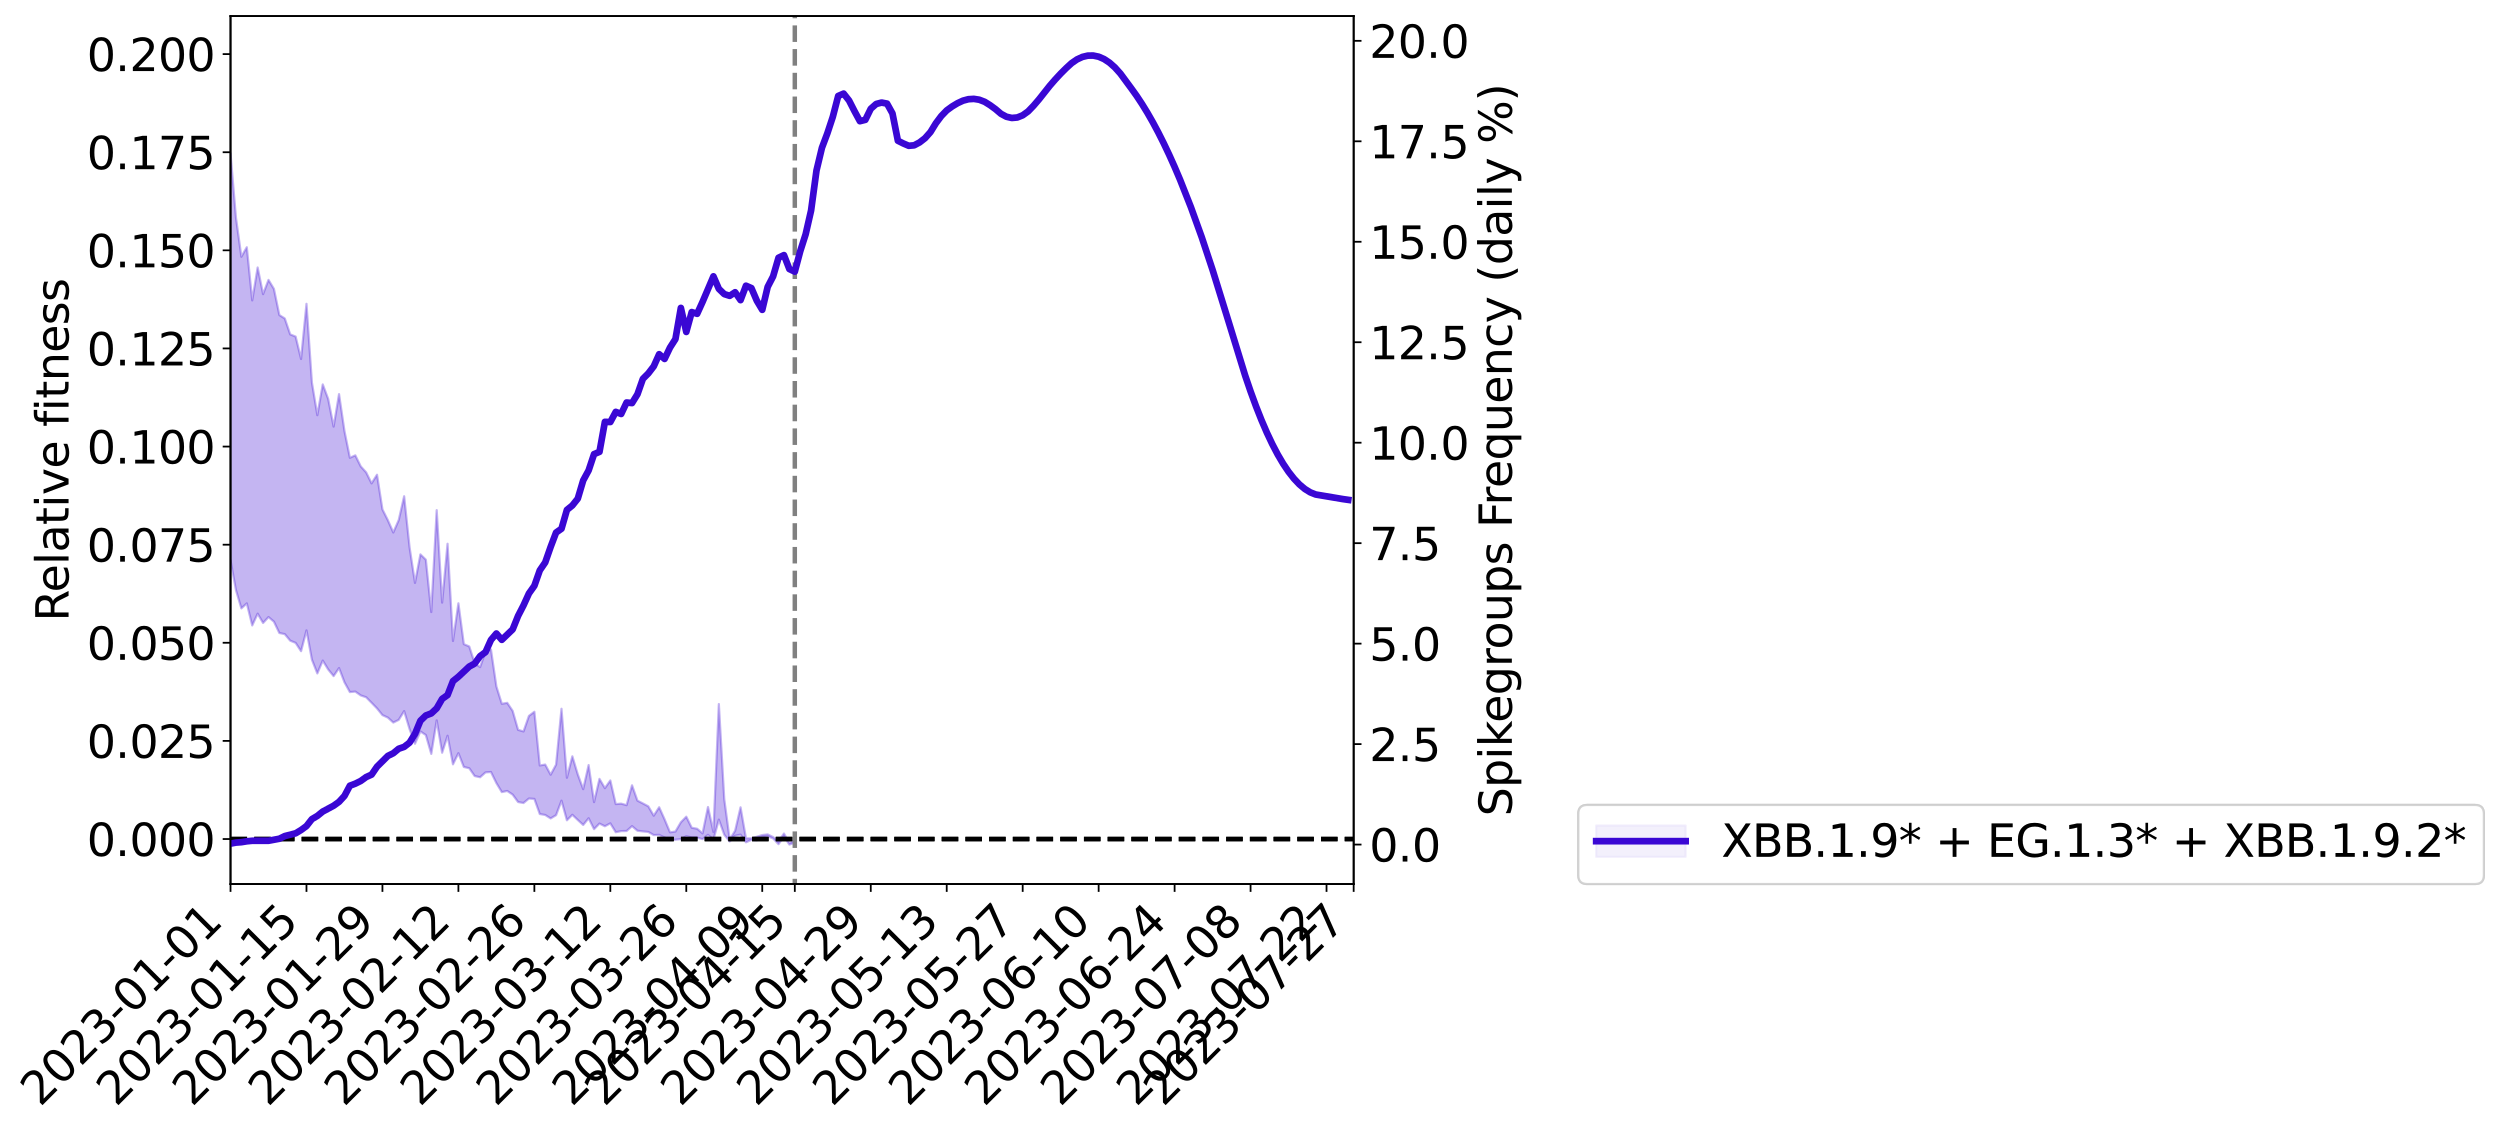 <?xml version="1.0" encoding="utf-8" standalone="no"?>
<!DOCTYPE svg PUBLIC "-//W3C//DTD SVG 1.1//EN"
  "http://www.w3.org/Graphics/SVG/1.1/DTD/svg11.dtd">
<svg xmlns:xlink="http://www.w3.org/1999/xlink" width="1117.849pt" height="505.355pt" viewBox="0 0 1117.849 505.355" xmlns="http://www.w3.org/2000/svg" version="1.1">
 <defs>
  <style type="text/css">*{stroke-linejoin: round; stroke-linecap: butt}</style>
 </defs>
 <g id="figure_1">
  <g id="patch_1">
   <path d="M 0 505.355 
L 1117.849 505.355 
L 1117.849 -0 
L 0 -0 
z
" style="fill: #ffffff"/>
  </g>
  <g id="axes_1">
   <g id="patch_2">
    <path d="M 103.075 395.28 
L 605.275 395.28 
L 605.275 7.2 
L 103.075 7.2 
z
" style="fill: #ffffff"/>
   </g>
   <g id="PolyCollection_1">
    <path d="M -1228.847 375.069 
L -1228.847 375.086 
L -1226.421 374.991 
L -1223.995 374.9 
L -1221.569 374.815 
L -1219.143 374.747 
L -1216.716 374.68 
L -1214.29 374.6 
L -1211.864 374.515 
L -1209.438 374.448 
L -1207.012 374.379 
L -1204.586 374.311 
L -1202.16 374.233 
L -1199.734 374.155 
L -1197.308 374.059 
L -1194.882 373.978 
L -1192.456 373.881 
L -1190.03 373.776 
L -1187.603 373.672 
L -1185.177 373.565 
L -1182.751 373.457 
L -1180.325 373.339 
L -1177.899 373.222 
L -1175.473 373.103 
L -1173.047 372.971 
L -1170.621 372.844 
L -1168.195 372.714 
L -1165.769 372.582 
L -1163.343 372.432 
L -1160.916 372.274 
L -1158.49 372.145 
L -1156.064 371.986 
L -1153.638 371.823 
L -1151.212 371.655 
L -1148.786 371.48 
L -1146.36 371.286 
L -1143.934 371.106 
L -1141.508 370.906 
L -1139.082 370.69 
L -1136.656 370.473 
L -1134.23 370.239 
L -1131.803 369.982 
L -1129.377 369.71 
L -1126.951 369.415 
L -1124.525 369.109 
L -1122.099 368.774 
L -1119.673 368.44 
L -1117.247 368.073 
L -1114.821 367.715 
L -1112.395 367.304 
L -1109.969 366.874 
L -1107.543 366.454 
L -1105.116 365.998 
L -1102.69 365.506 
L -1100.264 365.014 
L -1097.838 364.506 
L -1095.412 363.966 
L -1092.986 363.414 
L -1090.56 362.851 
L -1088.134 362.262 
L -1085.708 361.663 
L -1083.282 361.067 
L -1080.856 360.452 
L -1078.43 359.837 
L -1076.003 359.225 
L -1073.577 358.587 
L -1071.151 357.934 
L -1068.725 357.284 
L -1066.299 356.635 
L -1063.873 355.991 
L -1061.447 355.329 
L -1059.021 354.68 
L -1056.595 354.021 
L -1054.169 353.423 
L -1051.743 352.742 
L -1049.316 352.124 
L -1046.89 351.498 
L -1044.464 350.891 
L -1042.038 350.295 
L -1039.612 349.71 
L -1037.186 349.124 
L -1034.76 348.551 
L -1032.334 348.008 
L -1029.908 347.466 
L -1027.482 346.949 
L -1025.056 346.416 
L -1022.63 345.882 
L -1020.203 345.372 
L -1017.777 344.853 
L -1015.351 344.348 
L -1012.925 343.841 
L -1010.499 343.333 
L -1008.073 342.824 
L -1005.647 342.33 
L -1003.221 341.829 
L -1000.795 341.346 
L -998.369 340.842 
L -995.943 340.299 
L -993.516 339.77 
L -991.09 339.243 
L -988.664 338.708 
L -986.238 338.17 
L -983.812 337.621 
L -981.386 337.097 
L -978.96 336.552 
L -976.534 335.996 
L -974.108 335.439 
L -971.682 334.882 
L -969.256 334.369 
L -966.83 333.784 
L -964.403 333.217 
L -961.977 332.661 
L -959.551 332.092 
L -957.125 331.512 
L -954.699 330.897 
L -952.273 330.272 
L -949.847 329.662 
L -947.421 329.027 
L -944.995 328.389 
L -942.569 327.697 
L -940.143 327.059 
L -937.716 326.29 
L -935.29 325.526 
L -932.864 324.776 
L -930.438 323.985 
L -928.012 323.162 
L -925.586 322.282 
L -923.16 321.439 
L -920.734 320.465 
L -918.308 319.596 
L -915.882 318.59 
L -913.456 317.615 
L -911.03 316.681 
L -908.603 315.733 
L -906.177 314.775 
L -903.751 313.935 
L -901.325 312.857 
L -898.899 311.965 
L -896.473 311.166 
L -894.047 310.267 
L -891.621 309.332 
L -889.195 308.278 
L -886.769 307.306 
L -884.343 306.504 
L -881.916 305.128 
L -879.49 304.03 
L -877.064 302.88 
L -874.638 301.656 
L -872.212 300.222 
L -869.786 298.816 
L -867.36 297.739 
L -864.934 296.407 
L -862.508 294.128 
L -860.082 292.155 
L -857.656 290.633 
L -855.23 288.666 
L -852.803 286.759 
L -850.377 285.233 
L -847.951 282.851 
L -845.525 280.275 
L -843.099 278.403 
L -840.673 277.081 
L -838.247 274.76 
L -835.821 273.544 
L -833.395 271.855 
L -830.969 269.527 
L -828.543 268.935 
L -826.116 269.761 
L -823.69 271.505 
L -821.264 269.382 
L -818.838 273.338 
L -816.412 274.248 
L -813.986 268.95 
L -811.56 270.265 
L -809.134 272.941 
L -806.708 271.625 
L -804.282 271.575 
L -801.856 281.909 
L -799.43 296.361 
L -797.003 303.793 
L -794.577 288.139 
L -792.151 296.184 
L -789.725 306.935 
L -787.299 306.806 
L -784.873 328.133 
L -782.447 325.187 
L -780.021 318.715 
L -777.595 302.466 
L -775.169 317.85 
L -772.743 327.301 
L -770.316 323.435 
L -767.89 325.978 
L -765.464 334.742 
L -763.038 333.572 
L -760.612 325.894 
L -758.186 335.49 
L -755.76 337.506 
L -753.334 333.989 
L -750.908 340.096 
L -748.482 342.206 
L -746.056 341.562 
L -743.63 339.485 
L -741.203 341.404 
L -738.777 339.22 
L -736.351 339.166 
L -733.925 340.978 
L -731.499 339.178 
L -729.073 339.912 
L -726.647 339.741 
L -724.221 338.014 
L -721.795 338.438 
L -719.369 336.087 
L -716.943 336.092 
L -714.516 336.522 
L -712.09 336.367 
L -709.664 335.093 
L -707.238 333.968 
L -704.812 333.782 
L -702.386 332.581 
L -699.96 332.294 
L -697.534 332.057 
L -695.108 330.427 
L -692.682 331.105 
L -690.256 329.912 
L -687.83 329.443 
L -685.403 329.361 
L -682.977 328.2 
L -680.551 327.875 
L -678.125 328.136 
L -675.699 328.513 
L -673.273 326.695 
L -670.847 326.316 
L -668.421 325.489 
L -665.995 328.306 
L -663.569 328.227 
L -661.143 329.202 
L -658.716 326.142 
L -656.29 324.26 
L -653.864 324.632 
L -651.438 326.38 
L -649.012 326.523 
L -646.586 322.915 
L -644.16 325.647 
L -641.734 324.747 
L -639.308 324.136 
L -636.882 322.382 
L -634.456 323.469 
L -632.03 322.557 
L -629.603 323.11 
L -627.177 321.956 
L -624.751 320.978 
L -622.325 319.362 
L -619.899 318.475 
L -617.473 317.596 
L -615.047 316.509 
L -612.621 316.148 
L -610.195 315.079 
L -607.769 313.962 
L -605.343 311.352 
L -602.916 309.353 
L -600.49 308.301 
L -598.064 306.071 
L -595.638 305.378 
L -593.212 303.37 
L -590.786 300.562 
L -588.36 298.171 
L -585.934 296.163 
L -583.508 293.231 
L -581.082 291.121 
L -578.656 288.451 
L -576.23 285.884 
L -573.803 283.041 
L -571.377 280.386 
L -568.951 277.295 
L -566.525 274.629 
L -564.099 271.691 
L -561.673 268.144 
L -559.247 264.763 
L -556.821 262.192 
L -554.395 259.285 
L -551.969 255.785 
L -549.543 252.93 
L -547.116 249.53 
L -544.69 245.016 
L -542.264 242.6 
L -539.838 239.373 
L -537.412 236.407 
L -534.986 233.015 
L -532.56 228.911 
L -530.134 225.615 
L -527.708 221.843 
L -525.282 217.286 
L -522.856 214.336 
L -520.43 209.911 
L -518.003 206.432 
L -515.577 201.848 
L -513.151 196.563 
L -510.725 192.412 
L -508.299 188.803 
L -505.873 183.554 
L -503.447 179.445 
L -501.021 174.668 
L -498.595 170.723 
L -496.169 165.627 
L -493.743 161 
L -491.316 160.093 
L -488.89 152.281 
L -486.464 150.56 
L -484.038 145.352 
L -481.612 142.115 
L -479.186 137.529 
L -476.76 133.322 
L -474.334 129.302 
L -471.908 124.859 
L -469.482 121.524 
L -467.056 117.601 
L -464.63 118.76 
L -462.203 108.931 
L -459.777 106.056 
L -457.351 111.72 
L -454.925 101.024 
L -452.499 101.648 
L -450.073 99.959 
L -447.647 93.303 
L -445.221 93.445 
L -442.795 97.967 
L -440.369 93.344 
L -437.943 92.155 
L -435.516 94.755 
L -433.09 94.92 
L -430.664 96.271 
L -428.238 100.733 
L -425.812 105.447 
L -423.386 118.06 
L -420.96 115.402 
L -418.534 122.403 
L -416.108 127.321 
L -413.682 131.002 
L -411.256 137.338 
L -408.83 142.639 
L -406.403 133.346 
L -403.977 142.909 
L -401.551 156.851 
L -399.125 163.94 
L -396.699 167.685 
L -394.273 186.312 
L -391.847 189.122 
L -389.421 194.607 
L -386.995 193.34 
L -384.569 209.418 
L -382.143 204.467 
L -379.716 202.054 
L -377.29 216.244 
L -374.864 225.418 
L -372.438 224.192 
L -370.012 231.089 
L -367.586 233.472 
L -365.16 233.572 
L -362.734 233.19 
L -360.308 236.157 
L -357.882 238.388 
L -355.456 248.352 
L -353.03 242.621 
L -350.603 251.683 
L -348.177 249.629 
L -345.751 249.103 
L -343.325 252.31 
L -340.899 255.207 
L -338.473 251.374 
L -336.047 253.951 
L -333.621 253.428 
L -331.195 258.229 
L -328.769 256.295 
L -326.343 254.839 
L -323.916 256.376 
L -321.49 257.474 
L -319.064 256.433 
L -316.638 253.795 
L -314.212 255.203 
L -311.786 250.722 
L -309.36 251.547 
L -306.934 256.128 
L -304.508 254.853 
L -302.082 251.561 
L -299.656 250.082 
L -297.23 249.85 
L -294.803 245.534 
L -292.377 246.481 
L -289.951 246.107 
L -287.525 244.577 
L -285.099 243.317 
L -282.673 240.779 
L -280.247 241.621 
L -277.821 240.009 
L -275.395 238.881 
L -272.969 237.707 
L -270.543 236.588 
L -268.116 235.154 
L -265.69 231.763 
L -263.264 230.451 
L -260.838 228.389 
L -258.412 224.236 
L -255.986 226.677 
L -253.56 221.933 
L -251.134 222.667 
L -248.708 221.997 
L -246.282 221.795 
L -243.856 219.041 
L -241.43 218.71 
L -239.003 218.523 
L -236.577 213.755 
L -234.151 215.06 
L -231.725 214.004 
L -229.299 214.565 
L -226.873 211.711 
L -224.447 212.545 
L -222.021 211.597 
L -219.595 208.162 
L -217.169 207.163 
L -214.743 206.219 
L -212.316 205.38 
L -209.89 203.94 
L -207.464 203.683 
L -205.038 202.587 
L -202.612 201.562 
L -200.186 201.391 
L -197.76 198.949 
L -195.334 200.91 
L -192.908 200.927 
L -190.482 199.19 
L -188.056 197.606 
L -185.63 195.058 
L -183.203 197.413 
L -180.777 197.4 
L -178.351 196.304 
L -175.925 194.689 
L -173.499 193.549 
L -171.073 192.506 
L -168.647 192.672 
L -166.221 191.973 
L -163.795 192.266 
L -161.369 190.603 
L -158.943 188.802 
L -156.516 191.565 
L -154.09 189.723 
L -151.664 189.462 
L -149.238 191.533 
L -146.812 186.829 
L -144.386 187.786 
L -141.96 189.184 
L -139.534 186.731 
L -137.108 189.714 
L -134.682 187.596 
L -132.256 185.232 
L -129.83 188.294 
L -127.403 189.319 
L -124.977 187.269 
L -122.551 188.045 
L -120.125 187.134 
L -117.699 192.693 
L -115.273 191.818 
L -112.847 192.297 
L -110.421 188.488 
L -107.995 186.54 
L -105.569 189.941 
L -103.143 193.704 
L -100.716 191.132 
L -98.29 189.216 
L -95.864 186.322 
L -93.438 186.414 
L -91.012 188.272 
L -88.586 185.588 
L -86.16 184.258 
L -83.734 188.033 
L -81.308 185.257 
L -78.882 189.017 
L -76.456 189.348 
L -74.03 183.097 
L -71.603 183.569 
L -69.177 183.236 
L -66.751 184.593 
L -64.325 187.859 
L -61.899 193.846 
L -59.473 195.535 
L -57.047 195.545 
L -54.621 200.336 
L -52.195 210.077 
L -49.769 200.226 
L -47.343 196.874 
L -44.916 200.715 
L -42.49 204.679 
L -40.064 205.879 
L -37.638 204.379 
L -35.212 211.82 
L -32.786 216.819 
L -30.36 209.465 
L -27.934 216.641 
L -25.508 212.976 
L -23.082 213.492 
L -20.656 219.892 
L -18.23 219.644 
L -15.803 224.989 
L -13.377 224.63 
L -10.951 219.072 
L -8.525 213.61 
L -6.099 214.083 
L -3.673 218.531 
L -1.247 217.433 
L 1.179 222.937 
L 3.605 218.694 
L 6.031 222.054 
L 8.457 222.175 
L 10.884 225.851 
L 13.31 219.858 
L 15.736 225.728 
L 18.162 228.011 
L 20.588 230.747 
L 23.014 233.69 
L 25.44 233.446 
L 27.866 232.11 
L 30.292 235.681 
L 32.718 238.268 
L 35.144 237.138 
L 37.57 234.815 
L 39.997 238.014 
L 42.423 240.254 
L 44.849 235.431 
L 47.275 234.744 
L 49.701 243.642 
L 52.127 245.808 
L 54.553 237.61 
L 56.979 240.921 
L 59.405 241.607 
L 61.831 242.464 
L 64.257 246.777 
L 66.684 244.773 
L 69.11 242.806 
L 71.536 245.583 
L 73.962 246.183 
L 76.388 241.862 
L 78.814 243.422 
L 81.24 242.733 
L 83.666 251.512 
L 86.092 257.365 
L 88.518 257.345 
L 90.944 250.031 
L 93.37 248.923 
L 95.797 250.32 
L 98.223 249.985 
L 100.649 257.626 
L 103.075 250.538 
L 105.501 263.824 
L 107.927 272.027 
L 110.353 269.787 
L 112.779 279.653 
L 115.205 274.394 
L 117.631 278.553 
L 120.057 275.91 
L 122.484 277.972 
L 124.91 283.041 
L 127.336 283.54 
L 129.762 286.459 
L 132.188 287.459 
L 134.614 291.166 
L 137.04 281.876 
L 139.466 294.956 
L 141.892 301.101 
L 144.318 295.366 
L 146.744 299.332 
L 149.17 302.309 
L 151.597 298.72 
L 154.023 305.072 
L 156.449 309.453 
L 158.875 309.231 
L 161.301 310.945 
L 163.727 311.771 
L 166.153 314.245 
L 168.579 316.747 
L 171.005 319.752 
L 173.431 320.862 
L 175.857 323.089 
L 178.284 321.884 
L 180.71 317.969 
L 183.136 326.001 
L 185.562 332.556 
L 187.988 327.042 
L 190.414 328.668 
L 192.84 337.097 
L 195.266 322.103 
L 197.692 336.573 
L 200.118 328.977 
L 202.544 341.762 
L 204.97 336.779 
L 207.397 342.94 
L 209.823 343.509 
L 212.249 346.999 
L 214.675 347.545 
L 217.101 345.361 
L 219.527 345.196 
L 221.953 350.145 
L 224.379 354.174 
L 226.805 353.669 
L 229.231 355.297 
L 231.657 358.618 
L 234.084 359.054 
L 236.51 357.037 
L 238.936 357.222 
L 241.362 363.988 
L 243.788 364.404 
L 246.214 365.953 
L 248.64 364.494 
L 251.066 358.012 
L 253.492 366.786 
L 255.918 364.325 
L 258.344 366.629 
L 260.77 368.872 
L 263.197 365.871 
L 265.623 370.746 
L 268.049 368.251 
L 270.475 369.447 
L 272.901 368.15 
L 275.327 372.109 
L 277.753 371.621 
L 280.179 371.586 
L 282.605 369.395 
L 285.031 371.451 
L 287.457 371.754 
L 289.884 371.978 
L 292.31 373.387 
L 294.736 373.286 
L 297.162 374.49 
L 299.588 375.623 
L 302.014 375.458 
L 304.44 375.195 
L 306.866 373.883 
L 309.292 374.464 
L 311.718 374.537 
L 314.144 375.204 
L 316.57 373.276 
L 318.997 375.451 
L 321.423 366.478 
L 323.849 373.234 
L 326.275 376.244 
L 328.701 373.711 
L 331.127 373.199 
L 333.553 376.629 
L 335.979 375.525 
L 338.405 375.703 
L 340.831 374.46 
L 343.257 373.96 
L 345.684 374.902 
L 348.11 377.46 
L 350.536 374.044 
L 352.962 377.64 
L 355.388 376.814 
L 355.388 375.705 
L 355.388 375.705 
L 352.962 376.996 
L 350.536 372.711 
L 348.11 376.214 
L 345.684 374.293 
L 343.257 373.093 
L 340.831 373.382 
L 338.405 374.147 
L 335.979 374.863 
L 333.553 374.868 
L 331.127 360.989 
L 328.701 371.469 
L 326.275 375.357 
L 323.849 357.365 
L 321.423 314.815 
L 318.997 372.026 
L 316.57 360.867 
L 314.144 372.627 
L 311.718 370.57 
L 309.292 370.123 
L 306.866 365.179 
L 304.44 367.673 
L 302.014 371.81 
L 299.588 372.176 
L 297.162 366.363 
L 294.736 360.953 
L 292.31 364.739 
L 289.884 360.539 
L 287.457 359.245 
L 285.031 358.001 
L 282.605 351.149 
L 280.179 360.023 
L 277.753 359.344 
L 275.327 359.537 
L 272.901 348.971 
L 270.475 352.422 
L 268.049 348.277 
L 265.623 358.666 
L 263.197 342.088 
L 260.77 352.861 
L 258.344 346.257 
L 255.918 338.188 
L 253.492 347.767 
L 251.066 316.915 
L 248.64 341.906 
L 246.214 346.407 
L 243.788 341.865 
L 241.362 342.274 
L 238.936 318.257 
L 236.51 320.119 
L 234.084 327.063 
L 231.657 326.348 
L 229.231 317.881 
L 226.805 314.28 
L 224.379 314.698 
L 221.953 306.945 
L 219.527 290.406 
L 217.101 291.306 
L 214.675 298.292 
L 212.249 296.574 
L 209.823 289.058 
L 207.397 288.012 
L 204.97 269.763 
L 202.544 286.597 
L 200.118 243.136 
L 197.692 269.455 
L 195.266 228.113 
L 192.84 273.674 
L 190.414 250.268 
L 187.988 247.886 
L 185.562 260.632 
L 183.136 244.748 
L 180.71 221.895 
L 178.284 232.552 
L 175.857 238.099 
L 173.431 232.615 
L 171.005 227.792 
L 168.579 212.272 
L 166.153 216.132 
L 163.727 211.234 
L 161.301 208.542 
L 158.875 203.606 
L 156.449 204.693 
L 154.023 192.748 
L 151.597 176.225 
L 149.17 190.751 
L 146.744 178.387 
L 144.318 171.887 
L 141.892 185.645 
L 139.466 171.058 
L 137.04 135.851 
L 134.614 160.511 
L 132.188 150.504 
L 129.762 149.511 
L 127.336 142.405 
L 124.91 140.877 
L 122.484 129.194 
L 120.057 125.155 
L 117.631 131.516 
L 115.205 119.602 
L 112.779 134.321 
L 110.353 110.55 
L 107.927 114.811 
L 105.501 97.292 
L 103.075 68.571 
L 100.649 84.46 
L 98.223 66.399 
L 95.797 68.454 
L 93.37 66.281 
L 90.944 69.371 
L 88.518 84.763 
L 86.092 87.049 
L 83.666 74.888 
L 81.24 53.316 
L 78.814 55.345 
L 76.388 54.647 
L 73.962 64.815 
L 71.536 63.041 
L 69.11 57.307 
L 66.684 63.222 
L 64.257 65.689 
L 61.831 57.474 
L 59.405 57.792 
L 56.979 56.117 
L 54.553 50.589 
L 52.127 69.354 
L 49.701 62.162 
L 47.275 47.484 
L 44.849 51.22 
L 42.423 59.561 
L 39.997 55.497 
L 37.57 50.72 
L 35.144 58.12 
L 32.718 63.164 
L 30.292 54.56 
L 27.866 50.477 
L 25.44 54.487 
L 23.014 50.154 
L 20.588 50.453 
L 18.162 45.277 
L 15.736 43.235 
L 13.31 33.854 
L 10.884 44.147 
L 8.457 39.321 
L 6.031 40.743 
L 3.605 38.215 
L 1.179 43.649 
L -1.247 35.283 
L -3.673 39.863 
L -6.099 32.968 
L -8.525 33.675 
L -10.951 52.456 
L -13.377 57.864 
L -15.803 61.895 
L -18.23 57.669 
L -20.656 56.902 
L -23.082 49.357 
L -25.508 50.641 
L -27.934 53.312 
L -30.36 45.363 
L -32.786 53.587 
L -35.212 50.221 
L -37.638 39.708 
L -40.064 43.795 
L -42.49 42.481 
L -44.916 37.789 
L -47.343 35.075 
L -49.769 39.998 
L -52.195 55.681 
L -54.621 44.313 
L -57.047 37.774 
L -59.473 38.323 
L -61.899 36.697 
L -64.325 31.255 
L -66.751 28.633 
L -69.177 24.84 
L -71.603 29.739 
L -74.03 30.936 
L -76.456 38.71 
L -78.882 39.803 
L -81.308 36.89 
L -83.734 42.038 
L -86.16 38.109 
L -88.586 42.289 
L -91.012 45.7 
L -93.438 46.529 
L -95.864 46.347 
L -98.29 51.907 
L -100.716 54.977 
L -103.143 58.028 
L -105.569 56.236 
L -107.995 53.694 
L -110.421 56.668 
L -112.847 60.148 
L -115.273 61.031 
L -117.699 64.524 
L -120.125 58.862 
L -122.551 61.195 
L -124.977 60.732 
L -127.403 62.528 
L -129.83 61.394 
L -132.256 59.678 
L -134.682 64.268 
L -137.108 66.287 
L -139.534 63.132 
L -141.96 66.695 
L -144.386 64.035 
L -146.812 65.698 
L -149.238 70.993 
L -151.664 69.151 
L -154.09 70.457 
L -156.516 72.551 
L -158.943 69.912 
L -161.369 71.697 
L -163.795 74.392 
L -166.221 74.276 
L -168.647 75.744 
L -171.073 75.924 
L -173.499 77.144 
L -175.925 78.725 
L -178.351 80.548 
L -180.777 81.431 
L -183.203 82.184 
L -185.63 77.242 
L -188.056 82.484 
L -190.482 84.153 
L -192.908 85.852 
L -195.334 84.867 
L -197.76 84.038 
L -200.186 86.738 
L -202.612 86.985 
L -205.038 88.538 
L -207.464 89.232 
L -209.89 89.618 
L -212.316 90.167 
L -214.743 91.631 
L -217.169 93.039 
L -219.595 94.741 
L -222.021 98.839 
L -224.447 99.88 
L -226.873 98.755 
L -229.299 102.212 
L -231.725 101.156 
L -234.151 102.798 
L -236.577 100.242 
L -239.003 107.41 
L -241.43 107.347 
L -243.856 108.308 
L -246.282 111.626 
L -248.708 112.138 
L -251.134 113.39 
L -253.56 112.289 
L -255.986 118.202 
L -258.412 116.578 
L -260.838 122.035 
L -263.264 125.371 
L -265.69 127.72 
L -268.116 132.606 
L -270.543 135.617 
L -272.969 136.957 
L -275.395 139.625 
L -277.821 141.288 
L -280.247 144.3 
L -282.673 143.98 
L -285.099 148.458 
L -287.525 151.563 
L -289.951 154.02 
L -292.377 155.627 
L -294.803 156.282 
L -297.23 161.888 
L -299.656 163.605 
L -302.082 167.253 
L -304.508 171.562 
L -306.934 173.82 
L -309.36 171.018 
L -311.786 172.354 
L -314.212 177.832 
L -316.638 178.577 
L -319.064 182.041 
L -321.49 184.217 
L -323.916 184.892 
L -326.343 186.115 
L -328.769 188.166 
L -331.195 191.052 
L -333.621 187.84 
L -336.047 190.115 
L -338.473 189.603 
L -340.899 193.778 
L -343.325 193.977 
L -345.751 192.04 
L -348.177 194.082 
L -350.603 196.766 
L -353.03 190.771 
L -355.456 197.158 
L -357.882 190.325 
L -360.308 190.196 
L -362.734 189.352 
L -365.16 191.583 
L -367.586 192.625 
L -370.012 191.647 
L -372.438 187.429 
L -374.864 190.757 
L -377.29 182.617 
L -379.716 172.69 
L -382.143 175.68 
L -384.569 180.402 
L -386.995 168.339 
L -389.421 169.48 
L -391.847 166.335 
L -394.273 164.409 
L -396.699 150.034 
L -399.125 148.383 
L -401.551 142.417 
L -403.977 129.958 
L -406.403 120.461 
L -408.83 131.223 
L -411.256 125.069 
L -413.682 117.009 
L -416.108 112.722 
L -418.534 106.468 
L -420.96 97.365 
L -423.386 100.524 
L -425.812 84.937 
L -428.238 77.657 
L -430.664 72.919 
L -433.09 71.016 
L -435.516 71.031 
L -437.943 68.572 
L -440.369 70.977 
L -442.795 75.727 
L -445.221 69.694 
L -447.647 69.834 
L -450.073 78.036 
L -452.499 79.813 
L -454.925 78.443 
L -457.351 92.087 
L -459.777 83.953 
L -462.203 87.954 
L -464.63 99.439 
L -467.056 97.891 
L -469.482 102.719 
L -471.908 106.47 
L -474.334 111.866 
L -476.76 116.456 
L -479.186 121.331 
L -481.612 126.698 
L -484.038 130.323 
L -486.464 136.551 
L -488.89 138.559 
L -491.316 147.516 
L -493.743 148.522 
L -496.169 153.804 
L -498.595 159.698 
L -501.021 164.097 
L -503.447 169.612 
L -505.873 174.159 
L -508.299 180.097 
L -510.725 184.132 
L -513.151 188.954 
L -515.577 194.798 
L -518.003 199.864 
L -520.43 203.807 
L -522.856 208.773 
L -525.282 212.089 
L -527.708 217.176 
L -530.134 220.918 
L -532.56 224.035 
L -534.986 227.926 
L -537.412 231.087 
L -539.838 233.823 
L -542.264 236.872 
L -544.69 239.102 
L -547.116 243.388 
L -549.543 246.518 
L -551.969 249.349 
L -554.395 252.624 
L -556.821 254.895 
L -559.247 257.835 
L -561.673 260.934 
L -564.099 264.273 
L -566.525 266.969 
L -568.951 269.653 
L -571.377 272.321 
L -573.803 275.144 
L -576.23 277.907 
L -578.656 280.294 
L -581.082 282.821 
L -583.508 284.815 
L -585.934 287.612 
L -588.36 289.605 
L -590.786 291.859 
L -593.212 294.618 
L -595.638 296.479 
L -598.064 296.98 
L -600.49 299.225 
L -602.916 300.321 
L -605.343 302.337 
L -607.769 304.866 
L -610.195 306.083 
L -612.621 307.19 
L -615.047 307.333 
L -617.473 308.444 
L -619.899 309.182 
L -622.325 309.913 
L -624.751 311.52 
L -627.177 312.48 
L -629.603 313.751 
L -632.03 312.866 
L -634.456 313.603 
L -636.882 312.326 
L -639.308 314.249 
L -641.734 314.543 
L -644.16 315.891 
L -646.586 312.759 
L -649.012 316.54 
L -651.438 316.248 
L -653.864 314.117 
L -656.29 313.568 
L -658.716 315.465 
L -661.143 318.91 
L -663.569 317.615 
L -665.995 317.544 
L -668.421 314.116 
L -670.847 314.33 
L -673.273 315.103 
L -675.699 317.095 
L -678.125 316.478 
L -680.551 315.969 
L -682.977 316.176 
L -685.403 317.38 
L -687.83 317.103 
L -690.256 317.669 
L -692.682 318.971 
L -695.108 317.962 
L -697.534 319.734 
L -699.96 319.912 
L -702.386 320.142 
L -704.812 321.41 
L -707.238 321.476 
L -709.664 322.827 
L -712.09 324.29 
L -714.516 324.424 
L -716.943 323.957 
L -719.369 323.644 
L -721.795 326.527 
L -724.221 326.052 
L -726.647 328.11 
L -729.073 328.276 
L -731.499 327.719 
L -733.925 329.4 
L -736.351 327.696 
L -738.777 327.971 
L -741.203 330.286 
L -743.63 328.627 
L -746.056 330.945 
L -748.482 331.549 
L -750.908 329.76 
L -753.334 323.851 
L -755.76 327.517 
L -758.186 325.522 
L -760.612 316.825 
L -763.038 324.06 
L -765.464 325.449 
L -767.89 317.478 
L -770.316 315.045 
L -772.743 319.137 
L -775.169 310.164 
L -777.595 294.223 
L -780.021 311.393 
L -782.447 317.706 
L -784.873 320.818 
L -787.299 299.629 
L -789.725 299.937 
L -792.151 288.92 
L -794.577 280.606 
L -797.003 297.264 
L -799.43 289.693 
L -801.856 274.805 
L -804.282 264.207 
L -806.708 264.533 
L -809.134 266.184 
L -811.56 263.653 
L -813.986 262.518 
L -816.412 268.3 
L -818.838 267.533 
L -821.264 263.649 
L -823.69 266.074 
L -826.116 264.504 
L -828.543 263.876 
L -830.969 264.344 
L -833.395 266.643 
L -835.821 268.184 
L -838.247 269.232 
L -840.673 271.452 
L -843.099 272.594 
L -845.525 274.356 
L -847.951 276.935 
L -850.377 279.21 
L -852.803 280.64 
L -855.23 282.438 
L -857.656 284.366 
L -860.082 285.715 
L -862.508 287.688 
L -864.934 290.014 
L -867.36 291.305 
L -869.786 292.263 
L -872.212 293.682 
L -874.638 295.072 
L -877.064 296.323 
L -879.49 297.467 
L -881.916 298.539 
L -884.343 300.051 
L -886.769 300.735 
L -889.195 301.76 
L -891.621 302.837 
L -894.047 303.809 
L -896.473 304.735 
L -898.899 305.502 
L -901.325 306.348 
L -903.751 307.527 
L -906.177 308.296 
L -908.603 309.274 
L -911.03 310.205 
L -913.456 311.168 
L -915.882 312.157 
L -918.308 313.194 
L -920.734 314.064 
L -923.16 315.083 
L -925.586 315.955 
L -928.012 316.866 
L -930.438 317.696 
L -932.864 318.525 
L -935.29 319.316 
L -937.716 320.135 
L -940.143 321.01 
L -942.569 321.658 
L -944.995 322.476 
L -947.421 323.178 
L -949.847 323.888 
L -952.273 324.557 
L -954.699 325.305 
L -957.125 326.017 
L -959.551 326.694 
L -961.977 327.376 
L -964.403 328.039 
L -966.83 328.731 
L -969.256 329.483 
L -971.682 330.053 
L -974.108 330.741 
L -976.534 331.435 
L -978.96 332.13 
L -981.386 332.805 
L -983.812 333.436 
L -986.238 334.131 
L -988.664 334.809 
L -991.09 335.488 
L -993.516 336.158 
L -995.943 336.84 
L -998.369 337.538 
L -1000.795 338.188 
L -1003.221 338.814 
L -1005.647 339.463 
L -1008.073 340.099 
L -1010.499 340.74 
L -1012.925 341.381 
L -1015.351 342.02 
L -1017.777 342.652 
L -1020.203 343.284 
L -1022.63 343.897 
L -1025.056 344.549 
L -1027.482 345.181 
L -1029.908 345.773 
L -1032.334 346.398 
L -1034.76 347.016 
L -1037.186 347.656 
L -1039.612 348.306 
L -1042.038 348.946 
L -1044.464 349.598 
L -1046.89 350.257 
L -1049.316 350.938 
L -1051.743 351.603 
L -1054.169 352.341 
L -1056.595 352.978 
L -1059.021 353.684 
L -1061.447 354.377 
L -1063.873 355.071 
L -1066.299 355.723 
L -1068.725 356.387 
L -1071.151 357.059 
L -1073.577 357.74 
L -1076.003 358.401 
L -1078.43 359.036 
L -1080.856 359.676 
L -1083.282 360.322 
L -1085.708 360.947 
L -1088.134 361.583 
L -1090.56 362.207 
L -1092.986 362.8 
L -1095.412 363.384 
L -1097.838 363.957 
L -1100.264 364.493 
L -1102.69 365.011 
L -1105.116 365.539 
L -1107.543 366.018 
L -1109.969 366.458 
L -1112.395 366.916 
L -1114.821 367.35 
L -1117.247 367.722 
L -1119.673 368.108 
L -1122.099 368.455 
L -1124.525 368.809 
L -1126.951 369.126 
L -1129.377 369.433 
L -1131.803 369.715 
L -1134.23 369.98 
L -1136.656 370.218 
L -1139.082 370.437 
L -1141.508 370.661 
L -1143.934 370.866 
L -1146.36 371.047 
L -1148.786 371.251 
L -1151.212 371.429 
L -1153.638 371.6 
L -1156.064 371.767 
L -1158.49 371.932 
L -1160.916 372.059 
L -1163.343 372.226 
L -1165.769 372.385 
L -1168.195 372.519 
L -1170.621 372.655 
L -1173.047 372.787 
L -1175.473 372.927 
L -1177.899 373.05 
L -1180.325 373.173 
L -1182.751 373.299 
L -1185.177 373.411 
L -1187.603 373.526 
L -1190.03 373.637 
L -1192.456 373.753 
L -1194.882 373.861 
L -1197.308 373.945 
L -1199.734 374.055 
L -1202.16 374.143 
L -1204.586 374.23 
L -1207.012 374.306 
L -1209.438 374.385 
L -1211.864 374.46 
L -1214.29 374.564 
L -1216.716 374.657 
L -1219.143 374.733 
L -1221.569 374.805 
L -1223.995 374.887 
L -1226.421 374.974 
L -1228.847 375.069 
z
" clip-path="url(#pc5b16ffd5a)" style="fill: #3a07d4; fill-opacity: 0.3; stroke: #3a07d4; stroke-opacity: 0.3"/>
   </g>
   <g id="matplotlib.axis_1">
    <g id="xtick_1">
     <g id="line2d_1">
      <defs>
       <path id="mc1cb923b65" d="M 0 0 
L 0 3.5 
" style="stroke: #000000; stroke-width: 0.8"/>
      </defs>
      <g>
       <use xlink:href="#mc1cb923b65" x="103.075" y="395.28" style="stroke: #000000; stroke-width: 0.8"/>
      </g>
     </g>
     <g id="text_1">
      <!-- 2023-01-01 -->
      <g transform="translate(17.946 495.214) rotate(-45) scale(0.2 -0.2)">
       <defs>
        <path id="DejaVuSans-32" d="M 1228 531 
L 3431 531 
L 3431 0 
L 469 0 
L 469 531 
Q 828 903 1448 1529 
Q 2069 2156 2228 2338 
Q 2531 2678 2651 2914 
Q 2772 3150 2772 3378 
Q 2772 3750 2511 3984 
Q 2250 4219 1831 4219 
Q 1534 4219 1204 4116 
Q 875 4013 500 3803 
L 500 4441 
Q 881 4594 1212 4672 
Q 1544 4750 1819 4750 
Q 2544 4750 2975 4387 
Q 3406 4025 3406 3419 
Q 3406 3131 3298 2873 
Q 3191 2616 2906 2266 
Q 2828 2175 2409 1742 
Q 1991 1309 1228 531 
z
" transform="scale(0.016)"/>
        <path id="DejaVuSans-30" d="M 2034 4250 
Q 1547 4250 1301 3770 
Q 1056 3291 1056 2328 
Q 1056 1369 1301 889 
Q 1547 409 2034 409 
Q 2525 409 2770 889 
Q 3016 1369 3016 2328 
Q 3016 3291 2770 3770 
Q 2525 4250 2034 4250 
z
M 2034 4750 
Q 2819 4750 3233 4129 
Q 3647 3509 3647 2328 
Q 3647 1150 3233 529 
Q 2819 -91 2034 -91 
Q 1250 -91 836 529 
Q 422 1150 422 2328 
Q 422 3509 836 4129 
Q 1250 4750 2034 4750 
z
" transform="scale(0.016)"/>
        <path id="DejaVuSans-33" d="M 2597 2516 
Q 3050 2419 3304 2112 
Q 3559 1806 3559 1356 
Q 3559 666 3084 287 
Q 2609 -91 1734 -91 
Q 1441 -91 1130 -33 
Q 819 25 488 141 
L 488 750 
Q 750 597 1062 519 
Q 1375 441 1716 441 
Q 2309 441 2620 675 
Q 2931 909 2931 1356 
Q 2931 1769 2642 2001 
Q 2353 2234 1838 2234 
L 1294 2234 
L 1294 2753 
L 1863 2753 
Q 2328 2753 2575 2939 
Q 2822 3125 2822 3475 
Q 2822 3834 2567 4026 
Q 2313 4219 1838 4219 
Q 1578 4219 1281 4162 
Q 984 4106 628 3988 
L 628 4550 
Q 988 4650 1302 4700 
Q 1616 4750 1894 4750 
Q 2613 4750 3031 4423 
Q 3450 4097 3450 3541 
Q 3450 3153 3228 2886 
Q 3006 2619 2597 2516 
z
" transform="scale(0.016)"/>
        <path id="DejaVuSans-2d" d="M 313 2009 
L 1997 2009 
L 1997 1497 
L 313 1497 
L 313 2009 
z
" transform="scale(0.016)"/>
        <path id="DejaVuSans-31" d="M 794 531 
L 1825 531 
L 1825 4091 
L 703 3866 
L 703 4441 
L 1819 4666 
L 2450 4666 
L 2450 531 
L 3481 531 
L 3481 0 
L 794 0 
L 794 531 
z
" transform="scale(0.016)"/>
       </defs>
       <use xlink:href="#DejaVuSans-32"/>
       <use xlink:href="#DejaVuSans-30" x="63.623"/>
       <use xlink:href="#DejaVuSans-32" x="127.246"/>
       <use xlink:href="#DejaVuSans-33" x="190.869"/>
       <use xlink:href="#DejaVuSans-2d" x="254.492"/>
       <use xlink:href="#DejaVuSans-30" x="290.576"/>
       <use xlink:href="#DejaVuSans-31" x="354.199"/>
       <use xlink:href="#DejaVuSans-2d" x="417.822"/>
       <use xlink:href="#DejaVuSans-30" x="453.906"/>
       <use xlink:href="#DejaVuSans-31" x="517.529"/>
      </g>
     </g>
    </g>
    <g id="xtick_2">
     <g id="line2d_2">
      <g>
       <use xlink:href="#mc1cb923b65" x="137.04" y="395.28" style="stroke: #000000; stroke-width: 0.8"/>
      </g>
     </g>
     <g id="text_2">
      <!-- 2023-01-15 -->
      <g transform="translate(51.911 495.214) rotate(-45) scale(0.2 -0.2)">
       <defs>
        <path id="DejaVuSans-35" d="M 691 4666 
L 3169 4666 
L 3169 4134 
L 1269 4134 
L 1269 2991 
Q 1406 3038 1543 3061 
Q 1681 3084 1819 3084 
Q 2600 3084 3056 2656 
Q 3513 2228 3513 1497 
Q 3513 744 3044 326 
Q 2575 -91 1722 -91 
Q 1428 -91 1123 -41 
Q 819 9 494 109 
L 494 744 
Q 775 591 1075 516 
Q 1375 441 1709 441 
Q 2250 441 2565 725 
Q 2881 1009 2881 1497 
Q 2881 1984 2565 2268 
Q 2250 2553 1709 2553 
Q 1456 2553 1204 2497 
Q 953 2441 691 2322 
L 691 4666 
z
" transform="scale(0.016)"/>
       </defs>
       <use xlink:href="#DejaVuSans-32"/>
       <use xlink:href="#DejaVuSans-30" x="63.623"/>
       <use xlink:href="#DejaVuSans-32" x="127.246"/>
       <use xlink:href="#DejaVuSans-33" x="190.869"/>
       <use xlink:href="#DejaVuSans-2d" x="254.492"/>
       <use xlink:href="#DejaVuSans-30" x="290.576"/>
       <use xlink:href="#DejaVuSans-31" x="354.199"/>
       <use xlink:href="#DejaVuSans-2d" x="417.822"/>
       <use xlink:href="#DejaVuSans-31" x="453.906"/>
       <use xlink:href="#DejaVuSans-35" x="517.529"/>
      </g>
     </g>
    </g>
    <g id="xtick_3">
     <g id="line2d_3">
      <g>
       <use xlink:href="#mc1cb923b65" x="171.005" y="395.28" style="stroke: #000000; stroke-width: 0.8"/>
      </g>
     </g>
     <g id="text_3">
      <!-- 2023-01-29 -->
      <g transform="translate(85.876 495.214) rotate(-45) scale(0.2 -0.2)">
       <defs>
        <path id="DejaVuSans-39" d="M 703 97 
L 703 672 
Q 941 559 1184 500 
Q 1428 441 1663 441 
Q 2288 441 2617 861 
Q 2947 1281 2994 2138 
Q 2813 1869 2534 1725 
Q 2256 1581 1919 1581 
Q 1219 1581 811 2004 
Q 403 2428 403 3163 
Q 403 3881 828 4315 
Q 1253 4750 1959 4750 
Q 2769 4750 3195 4129 
Q 3622 3509 3622 2328 
Q 3622 1225 3098 567 
Q 2575 -91 1691 -91 
Q 1453 -91 1209 -44 
Q 966 3 703 97 
z
M 1959 2075 
Q 2384 2075 2632 2365 
Q 2881 2656 2881 3163 
Q 2881 3666 2632 3958 
Q 2384 4250 1959 4250 
Q 1534 4250 1286 3958 
Q 1038 3666 1038 3163 
Q 1038 2656 1286 2365 
Q 1534 2075 1959 2075 
z
" transform="scale(0.016)"/>
       </defs>
       <use xlink:href="#DejaVuSans-32"/>
       <use xlink:href="#DejaVuSans-30" x="63.623"/>
       <use xlink:href="#DejaVuSans-32" x="127.246"/>
       <use xlink:href="#DejaVuSans-33" x="190.869"/>
       <use xlink:href="#DejaVuSans-2d" x="254.492"/>
       <use xlink:href="#DejaVuSans-30" x="290.576"/>
       <use xlink:href="#DejaVuSans-31" x="354.199"/>
       <use xlink:href="#DejaVuSans-2d" x="417.822"/>
       <use xlink:href="#DejaVuSans-32" x="453.906"/>
       <use xlink:href="#DejaVuSans-39" x="517.529"/>
      </g>
     </g>
    </g>
    <g id="xtick_4">
     <g id="line2d_4">
      <g>
       <use xlink:href="#mc1cb923b65" x="204.97" y="395.28" style="stroke: #000000; stroke-width: 0.8"/>
      </g>
     </g>
     <g id="text_4">
      <!-- 2023-02-12 -->
      <g transform="translate(119.841 495.214) rotate(-45) scale(0.2 -0.2)">
       <use xlink:href="#DejaVuSans-32"/>
       <use xlink:href="#DejaVuSans-30" x="63.623"/>
       <use xlink:href="#DejaVuSans-32" x="127.246"/>
       <use xlink:href="#DejaVuSans-33" x="190.869"/>
       <use xlink:href="#DejaVuSans-2d" x="254.492"/>
       <use xlink:href="#DejaVuSans-30" x="290.576"/>
       <use xlink:href="#DejaVuSans-32" x="354.199"/>
       <use xlink:href="#DejaVuSans-2d" x="417.822"/>
       <use xlink:href="#DejaVuSans-31" x="453.906"/>
       <use xlink:href="#DejaVuSans-32" x="517.529"/>
      </g>
     </g>
    </g>
    <g id="xtick_5">
     <g id="line2d_5">
      <g>
       <use xlink:href="#mc1cb923b65" x="238.936" y="395.28" style="stroke: #000000; stroke-width: 0.8"/>
      </g>
     </g>
     <g id="text_5">
      <!-- 2023-02-26 -->
      <g transform="translate(153.807 495.214) rotate(-45) scale(0.2 -0.2)">
       <defs>
        <path id="DejaVuSans-36" d="M 2113 2584 
Q 1688 2584 1439 2293 
Q 1191 2003 1191 1497 
Q 1191 994 1439 701 
Q 1688 409 2113 409 
Q 2538 409 2786 701 
Q 3034 994 3034 1497 
Q 3034 2003 2786 2293 
Q 2538 2584 2113 2584 
z
M 3366 4563 
L 3366 3988 
Q 3128 4100 2886 4159 
Q 2644 4219 2406 4219 
Q 1781 4219 1451 3797 
Q 1122 3375 1075 2522 
Q 1259 2794 1537 2939 
Q 1816 3084 2150 3084 
Q 2853 3084 3261 2657 
Q 3669 2231 3669 1497 
Q 3669 778 3244 343 
Q 2819 -91 2113 -91 
Q 1303 -91 875 529 
Q 447 1150 447 2328 
Q 447 3434 972 4092 
Q 1497 4750 2381 4750 
Q 2619 4750 2861 4703 
Q 3103 4656 3366 4563 
z
" transform="scale(0.016)"/>
       </defs>
       <use xlink:href="#DejaVuSans-32"/>
       <use xlink:href="#DejaVuSans-30" x="63.623"/>
       <use xlink:href="#DejaVuSans-32" x="127.246"/>
       <use xlink:href="#DejaVuSans-33" x="190.869"/>
       <use xlink:href="#DejaVuSans-2d" x="254.492"/>
       <use xlink:href="#DejaVuSans-30" x="290.576"/>
       <use xlink:href="#DejaVuSans-32" x="354.199"/>
       <use xlink:href="#DejaVuSans-2d" x="417.822"/>
       <use xlink:href="#DejaVuSans-32" x="453.906"/>
       <use xlink:href="#DejaVuSans-36" x="517.529"/>
      </g>
     </g>
    </g>
    <g id="xtick_6">
     <g id="line2d_6">
      <g>
       <use xlink:href="#mc1cb923b65" x="272.901" y="395.28" style="stroke: #000000; stroke-width: 0.8"/>
      </g>
     </g>
     <g id="text_6">
      <!-- 2023-03-12 -->
      <g transform="translate(187.772 495.214) rotate(-45) scale(0.2 -0.2)">
       <use xlink:href="#DejaVuSans-32"/>
       <use xlink:href="#DejaVuSans-30" x="63.623"/>
       <use xlink:href="#DejaVuSans-32" x="127.246"/>
       <use xlink:href="#DejaVuSans-33" x="190.869"/>
       <use xlink:href="#DejaVuSans-2d" x="254.492"/>
       <use xlink:href="#DejaVuSans-30" x="290.576"/>
       <use xlink:href="#DejaVuSans-33" x="354.199"/>
       <use xlink:href="#DejaVuSans-2d" x="417.822"/>
       <use xlink:href="#DejaVuSans-31" x="453.906"/>
       <use xlink:href="#DejaVuSans-32" x="517.529"/>
      </g>
     </g>
    </g>
    <g id="xtick_7">
     <g id="line2d_7">
      <g>
       <use xlink:href="#mc1cb923b65" x="306.866" y="395.28" style="stroke: #000000; stroke-width: 0.8"/>
      </g>
     </g>
     <g id="text_7">
      <!-- 2023-03-26 -->
      <g transform="translate(221.737 495.214) rotate(-45) scale(0.2 -0.2)">
       <use xlink:href="#DejaVuSans-32"/>
       <use xlink:href="#DejaVuSans-30" x="63.623"/>
       <use xlink:href="#DejaVuSans-32" x="127.246"/>
       <use xlink:href="#DejaVuSans-33" x="190.869"/>
       <use xlink:href="#DejaVuSans-2d" x="254.492"/>
       <use xlink:href="#DejaVuSans-30" x="290.576"/>
       <use xlink:href="#DejaVuSans-33" x="354.199"/>
       <use xlink:href="#DejaVuSans-2d" x="417.822"/>
       <use xlink:href="#DejaVuSans-32" x="453.906"/>
       <use xlink:href="#DejaVuSans-36" x="517.529"/>
      </g>
     </g>
    </g>
    <g id="xtick_8">
     <g id="line2d_8">
      <g>
       <use xlink:href="#mc1cb923b65" x="340.831" y="395.28" style="stroke: #000000; stroke-width: 0.8"/>
      </g>
     </g>
     <g id="text_8">
      <!-- 2023-04-09 -->
      <g transform="translate(255.702 495.214) rotate(-45) scale(0.2 -0.2)">
       <defs>
        <path id="DejaVuSans-34" d="M 2419 4116 
L 825 1625 
L 2419 1625 
L 2419 4116 
z
M 2253 4666 
L 3047 4666 
L 3047 1625 
L 3713 1625 
L 3713 1100 
L 3047 1100 
L 3047 0 
L 2419 0 
L 2419 1100 
L 313 1100 
L 313 1709 
L 2253 4666 
z
" transform="scale(0.016)"/>
       </defs>
       <use xlink:href="#DejaVuSans-32"/>
       <use xlink:href="#DejaVuSans-30" x="63.623"/>
       <use xlink:href="#DejaVuSans-32" x="127.246"/>
       <use xlink:href="#DejaVuSans-33" x="190.869"/>
       <use xlink:href="#DejaVuSans-2d" x="254.492"/>
       <use xlink:href="#DejaVuSans-30" x="290.576"/>
       <use xlink:href="#DejaVuSans-34" x="354.199"/>
       <use xlink:href="#DejaVuSans-2d" x="417.822"/>
       <use xlink:href="#DejaVuSans-30" x="453.906"/>
       <use xlink:href="#DejaVuSans-39" x="517.529"/>
      </g>
     </g>
    </g>
    <g id="xtick_9">
     <g id="line2d_9">
      <g>
       <use xlink:href="#mc1cb923b65" x="355.388" y="395.28" style="stroke: #000000; stroke-width: 0.8"/>
      </g>
     </g>
     <g id="text_9">
      <!-- 2023-04-15 -->
      <g transform="translate(270.259 495.214) rotate(-45) scale(0.2 -0.2)">
       <use xlink:href="#DejaVuSans-32"/>
       <use xlink:href="#DejaVuSans-30" x="63.623"/>
       <use xlink:href="#DejaVuSans-32" x="127.246"/>
       <use xlink:href="#DejaVuSans-33" x="190.869"/>
       <use xlink:href="#DejaVuSans-2d" x="254.492"/>
       <use xlink:href="#DejaVuSans-30" x="290.576"/>
       <use xlink:href="#DejaVuSans-34" x="354.199"/>
       <use xlink:href="#DejaVuSans-2d" x="417.822"/>
       <use xlink:href="#DejaVuSans-31" x="453.906"/>
       <use xlink:href="#DejaVuSans-35" x="517.529"/>
      </g>
     </g>
    </g>
    <g id="xtick_10">
     <g id="line2d_10">
      <g>
       <use xlink:href="#mc1cb923b65" x="389.353" y="395.28" style="stroke: #000000; stroke-width: 0.8"/>
      </g>
     </g>
     <g id="text_10">
      <!-- 2023-04-29 -->
      <g transform="translate(304.224 495.214) rotate(-45) scale(0.2 -0.2)">
       <use xlink:href="#DejaVuSans-32"/>
       <use xlink:href="#DejaVuSans-30" x="63.623"/>
       <use xlink:href="#DejaVuSans-32" x="127.246"/>
       <use xlink:href="#DejaVuSans-33" x="190.869"/>
       <use xlink:href="#DejaVuSans-2d" x="254.492"/>
       <use xlink:href="#DejaVuSans-30" x="290.576"/>
       <use xlink:href="#DejaVuSans-34" x="354.199"/>
       <use xlink:href="#DejaVuSans-2d" x="417.822"/>
       <use xlink:href="#DejaVuSans-32" x="453.906"/>
       <use xlink:href="#DejaVuSans-39" x="517.529"/>
      </g>
     </g>
    </g>
    <g id="xtick_11">
     <g id="line2d_11">
      <g>
       <use xlink:href="#mc1cb923b65" x="423.318" y="395.28" style="stroke: #000000; stroke-width: 0.8"/>
      </g>
     </g>
     <g id="text_11">
      <!-- 2023-05-13 -->
      <g transform="translate(338.189 495.214) rotate(-45) scale(0.2 -0.2)">
       <use xlink:href="#DejaVuSans-32"/>
       <use xlink:href="#DejaVuSans-30" x="63.623"/>
       <use xlink:href="#DejaVuSans-32" x="127.246"/>
       <use xlink:href="#DejaVuSans-33" x="190.869"/>
       <use xlink:href="#DejaVuSans-2d" x="254.492"/>
       <use xlink:href="#DejaVuSans-30" x="290.576"/>
       <use xlink:href="#DejaVuSans-35" x="354.199"/>
       <use xlink:href="#DejaVuSans-2d" x="417.822"/>
       <use xlink:href="#DejaVuSans-31" x="453.906"/>
       <use xlink:href="#DejaVuSans-33" x="517.529"/>
      </g>
     </g>
    </g>
    <g id="xtick_12">
     <g id="line2d_12">
      <g>
       <use xlink:href="#mc1cb923b65" x="457.284" y="395.28" style="stroke: #000000; stroke-width: 0.8"/>
      </g>
     </g>
     <g id="text_12">
      <!-- 2023-05-27 -->
      <g transform="translate(372.155 495.214) rotate(-45) scale(0.2 -0.2)">
       <defs>
        <path id="DejaVuSans-37" d="M 525 4666 
L 3525 4666 
L 3525 4397 
L 1831 0 
L 1172 0 
L 2766 4134 
L 525 4134 
L 525 4666 
z
" transform="scale(0.016)"/>
       </defs>
       <use xlink:href="#DejaVuSans-32"/>
       <use xlink:href="#DejaVuSans-30" x="63.623"/>
       <use xlink:href="#DejaVuSans-32" x="127.246"/>
       <use xlink:href="#DejaVuSans-33" x="190.869"/>
       <use xlink:href="#DejaVuSans-2d" x="254.492"/>
       <use xlink:href="#DejaVuSans-30" x="290.576"/>
       <use xlink:href="#DejaVuSans-35" x="354.199"/>
       <use xlink:href="#DejaVuSans-2d" x="417.822"/>
       <use xlink:href="#DejaVuSans-32" x="453.906"/>
       <use xlink:href="#DejaVuSans-37" x="517.529"/>
      </g>
     </g>
    </g>
    <g id="xtick_13">
     <g id="line2d_13">
      <g>
       <use xlink:href="#mc1cb923b65" x="491.249" y="395.28" style="stroke: #000000; stroke-width: 0.8"/>
      </g>
     </g>
     <g id="text_13">
      <!-- 2023-06-10 -->
      <g transform="translate(406.12 495.214) rotate(-45) scale(0.2 -0.2)">
       <use xlink:href="#DejaVuSans-32"/>
       <use xlink:href="#DejaVuSans-30" x="63.623"/>
       <use xlink:href="#DejaVuSans-32" x="127.246"/>
       <use xlink:href="#DejaVuSans-33" x="190.869"/>
       <use xlink:href="#DejaVuSans-2d" x="254.492"/>
       <use xlink:href="#DejaVuSans-30" x="290.576"/>
       <use xlink:href="#DejaVuSans-36" x="354.199"/>
       <use xlink:href="#DejaVuSans-2d" x="417.822"/>
       <use xlink:href="#DejaVuSans-31" x="453.906"/>
       <use xlink:href="#DejaVuSans-30" x="517.529"/>
      </g>
     </g>
    </g>
    <g id="xtick_14">
     <g id="line2d_14">
      <g>
       <use xlink:href="#mc1cb923b65" x="525.214" y="395.28" style="stroke: #000000; stroke-width: 0.8"/>
      </g>
     </g>
     <g id="text_14">
      <!-- 2023-06-24 -->
      <g transform="translate(440.085 495.214) rotate(-45) scale(0.2 -0.2)">
       <use xlink:href="#DejaVuSans-32"/>
       <use xlink:href="#DejaVuSans-30" x="63.623"/>
       <use xlink:href="#DejaVuSans-32" x="127.246"/>
       <use xlink:href="#DejaVuSans-33" x="190.869"/>
       <use xlink:href="#DejaVuSans-2d" x="254.492"/>
       <use xlink:href="#DejaVuSans-30" x="290.576"/>
       <use xlink:href="#DejaVuSans-36" x="354.199"/>
       <use xlink:href="#DejaVuSans-2d" x="417.822"/>
       <use xlink:href="#DejaVuSans-32" x="453.906"/>
       <use xlink:href="#DejaVuSans-34" x="517.529"/>
      </g>
     </g>
    </g>
    <g id="xtick_15">
     <g id="line2d_15">
      <g>
       <use xlink:href="#mc1cb923b65" x="559.179" y="395.28" style="stroke: #000000; stroke-width: 0.8"/>
      </g>
     </g>
     <g id="text_15">
      <!-- 2023-07-08 -->
      <g transform="translate(474.05 495.214) rotate(-45) scale(0.2 -0.2)">
       <defs>
        <path id="DejaVuSans-38" d="M 2034 2216 
Q 1584 2216 1326 1975 
Q 1069 1734 1069 1313 
Q 1069 891 1326 650 
Q 1584 409 2034 409 
Q 2484 409 2743 651 
Q 3003 894 3003 1313 
Q 3003 1734 2745 1975 
Q 2488 2216 2034 2216 
z
M 1403 2484 
Q 997 2584 770 2862 
Q 544 3141 544 3541 
Q 544 4100 942 4425 
Q 1341 4750 2034 4750 
Q 2731 4750 3128 4425 
Q 3525 4100 3525 3541 
Q 3525 3141 3298 2862 
Q 3072 2584 2669 2484 
Q 3125 2378 3379 2068 
Q 3634 1759 3634 1313 
Q 3634 634 3220 271 
Q 2806 -91 2034 -91 
Q 1263 -91 848 271 
Q 434 634 434 1313 
Q 434 1759 690 2068 
Q 947 2378 1403 2484 
z
M 1172 3481 
Q 1172 3119 1398 2916 
Q 1625 2713 2034 2713 
Q 2441 2713 2670 2916 
Q 2900 3119 2900 3481 
Q 2900 3844 2670 4047 
Q 2441 4250 2034 4250 
Q 1625 4250 1398 4047 
Q 1172 3844 1172 3481 
z
" transform="scale(0.016)"/>
       </defs>
       <use xlink:href="#DejaVuSans-32"/>
       <use xlink:href="#DejaVuSans-30" x="63.623"/>
       <use xlink:href="#DejaVuSans-32" x="127.246"/>
       <use xlink:href="#DejaVuSans-33" x="190.869"/>
       <use xlink:href="#DejaVuSans-2d" x="254.492"/>
       <use xlink:href="#DejaVuSans-30" x="290.576"/>
       <use xlink:href="#DejaVuSans-37" x="354.199"/>
       <use xlink:href="#DejaVuSans-2d" x="417.822"/>
       <use xlink:href="#DejaVuSans-30" x="453.906"/>
       <use xlink:href="#DejaVuSans-38" x="517.529"/>
      </g>
     </g>
    </g>
    <g id="xtick_16">
     <g id="line2d_16">
      <g>
       <use xlink:href="#mc1cb923b65" x="593.144" y="395.28" style="stroke: #000000; stroke-width: 0.8"/>
      </g>
     </g>
     <g id="text_16">
      <!-- 2023-07-22 -->
      <g transform="translate(508.015 495.214) rotate(-45) scale(0.2 -0.2)">
       <use xlink:href="#DejaVuSans-32"/>
       <use xlink:href="#DejaVuSans-30" x="63.623"/>
       <use xlink:href="#DejaVuSans-32" x="127.246"/>
       <use xlink:href="#DejaVuSans-33" x="190.869"/>
       <use xlink:href="#DejaVuSans-2d" x="254.492"/>
       <use xlink:href="#DejaVuSans-30" x="290.576"/>
       <use xlink:href="#DejaVuSans-37" x="354.199"/>
       <use xlink:href="#DejaVuSans-2d" x="417.822"/>
       <use xlink:href="#DejaVuSans-32" x="453.906"/>
       <use xlink:href="#DejaVuSans-32" x="517.529"/>
      </g>
     </g>
    </g>
    <g id="xtick_17">
     <g id="line2d_17">
      <g>
       <use xlink:href="#mc1cb923b65" x="605.275" y="395.28" style="stroke: #000000; stroke-width: 0.8"/>
      </g>
     </g>
     <g id="text_17">
      <!-- 2023-07-27 -->
      <g transform="translate(520.146 495.214) rotate(-45) scale(0.2 -0.2)">
       <use xlink:href="#DejaVuSans-32"/>
       <use xlink:href="#DejaVuSans-30" x="63.623"/>
       <use xlink:href="#DejaVuSans-32" x="127.246"/>
       <use xlink:href="#DejaVuSans-33" x="190.869"/>
       <use xlink:href="#DejaVuSans-2d" x="254.492"/>
       <use xlink:href="#DejaVuSans-30" x="290.576"/>
       <use xlink:href="#DejaVuSans-37" x="354.199"/>
       <use xlink:href="#DejaVuSans-2d" x="417.822"/>
       <use xlink:href="#DejaVuSans-32" x="453.906"/>
       <use xlink:href="#DejaVuSans-37" x="517.529"/>
      </g>
     </g>
    </g>
   </g>
   <g id="matplotlib.axis_2">
    <g id="ytick_1">
     <g id="line2d_18">
      <defs>
       <path id="m488623d3a7" d="M 0 0 
L -3.5 0 
" style="stroke: #000000; stroke-width: 0.8"/>
      </defs>
      <g>
       <use xlink:href="#m488623d3a7" x="103.075" y="375.162" style="stroke: #000000; stroke-width: 0.8"/>
      </g>
     </g>
     <g id="text_18">
      <!-- 0.000 -->
      <g transform="translate(38.819 382.76) scale(0.2 -0.2)">
       <defs>
        <path id="DejaVuSans-2e" d="M 684 794 
L 1344 794 
L 1344 0 
L 684 0 
L 684 794 
z
" transform="scale(0.016)"/>
       </defs>
       <use xlink:href="#DejaVuSans-30"/>
       <use xlink:href="#DejaVuSans-2e" x="63.623"/>
       <use xlink:href="#DejaVuSans-30" x="95.41"/>
       <use xlink:href="#DejaVuSans-30" x="159.033"/>
       <use xlink:href="#DejaVuSans-30" x="222.656"/>
      </g>
     </g>
    </g>
    <g id="ytick_2">
     <g id="line2d_19">
      <g>
       <use xlink:href="#m488623d3a7" x="103.075" y="331.29" style="stroke: #000000; stroke-width: 0.8"/>
      </g>
     </g>
     <g id="text_19">
      <!-- 0.025 -->
      <g transform="translate(38.819 338.888) scale(0.2 -0.2)">
       <use xlink:href="#DejaVuSans-30"/>
       <use xlink:href="#DejaVuSans-2e" x="63.623"/>
       <use xlink:href="#DejaVuSans-30" x="95.41"/>
       <use xlink:href="#DejaVuSans-32" x="159.033"/>
       <use xlink:href="#DejaVuSans-35" x="222.656"/>
      </g>
     </g>
    </g>
    <g id="ytick_3">
     <g id="line2d_20">
      <g>
       <use xlink:href="#m488623d3a7" x="103.075" y="287.418" style="stroke: #000000; stroke-width: 0.8"/>
      </g>
     </g>
     <g id="text_20">
      <!-- 0.050 -->
      <g transform="translate(38.819 295.017) scale(0.2 -0.2)">
       <use xlink:href="#DejaVuSans-30"/>
       <use xlink:href="#DejaVuSans-2e" x="63.623"/>
       <use xlink:href="#DejaVuSans-30" x="95.41"/>
       <use xlink:href="#DejaVuSans-35" x="159.033"/>
       <use xlink:href="#DejaVuSans-30" x="222.656"/>
      </g>
     </g>
    </g>
    <g id="ytick_4">
     <g id="line2d_21">
      <g>
       <use xlink:href="#m488623d3a7" x="103.075" y="243.547" style="stroke: #000000; stroke-width: 0.8"/>
      </g>
     </g>
     <g id="text_21">
      <!-- 0.075 -->
      <g transform="translate(38.819 251.145) scale(0.2 -0.2)">
       <use xlink:href="#DejaVuSans-30"/>
       <use xlink:href="#DejaVuSans-2e" x="63.623"/>
       <use xlink:href="#DejaVuSans-30" x="95.41"/>
       <use xlink:href="#DejaVuSans-37" x="159.033"/>
       <use xlink:href="#DejaVuSans-35" x="222.656"/>
      </g>
     </g>
    </g>
    <g id="ytick_5">
     <g id="line2d_22">
      <g>
       <use xlink:href="#m488623d3a7" x="103.075" y="199.675" style="stroke: #000000; stroke-width: 0.8"/>
      </g>
     </g>
     <g id="text_22">
      <!-- 0.100 -->
      <g transform="translate(38.819 207.273) scale(0.2 -0.2)">
       <use xlink:href="#DejaVuSans-30"/>
       <use xlink:href="#DejaVuSans-2e" x="63.623"/>
       <use xlink:href="#DejaVuSans-31" x="95.41"/>
       <use xlink:href="#DejaVuSans-30" x="159.033"/>
       <use xlink:href="#DejaVuSans-30" x="222.656"/>
      </g>
     </g>
    </g>
    <g id="ytick_6">
     <g id="line2d_23">
      <g>
       <use xlink:href="#m488623d3a7" x="103.075" y="155.803" style="stroke: #000000; stroke-width: 0.8"/>
      </g>
     </g>
     <g id="text_23">
      <!-- 0.125 -->
      <g transform="translate(38.819 163.402) scale(0.2 -0.2)">
       <use xlink:href="#DejaVuSans-30"/>
       <use xlink:href="#DejaVuSans-2e" x="63.623"/>
       <use xlink:href="#DejaVuSans-31" x="95.41"/>
       <use xlink:href="#DejaVuSans-32" x="159.033"/>
       <use xlink:href="#DejaVuSans-35" x="222.656"/>
      </g>
     </g>
    </g>
    <g id="ytick_7">
     <g id="line2d_24">
      <g>
       <use xlink:href="#m488623d3a7" x="103.075" y="111.931" style="stroke: #000000; stroke-width: 0.8"/>
      </g>
     </g>
     <g id="text_24">
      <!-- 0.150 -->
      <g transform="translate(38.819 119.53) scale(0.2 -0.2)">
       <use xlink:href="#DejaVuSans-30"/>
       <use xlink:href="#DejaVuSans-2e" x="63.623"/>
       <use xlink:href="#DejaVuSans-31" x="95.41"/>
       <use xlink:href="#DejaVuSans-35" x="159.033"/>
       <use xlink:href="#DejaVuSans-30" x="222.656"/>
      </g>
     </g>
    </g>
    <g id="ytick_8">
     <g id="line2d_25">
      <g>
       <use xlink:href="#m488623d3a7" x="103.075" y="68.06" style="stroke: #000000; stroke-width: 0.8"/>
      </g>
     </g>
     <g id="text_25">
      <!-- 0.175 -->
      <g transform="translate(38.819 75.658) scale(0.2 -0.2)">
       <use xlink:href="#DejaVuSans-30"/>
       <use xlink:href="#DejaVuSans-2e" x="63.623"/>
       <use xlink:href="#DejaVuSans-31" x="95.41"/>
       <use xlink:href="#DejaVuSans-37" x="159.033"/>
       <use xlink:href="#DejaVuSans-35" x="222.656"/>
      </g>
     </g>
    </g>
    <g id="ytick_9">
     <g id="line2d_26">
      <g>
       <use xlink:href="#m488623d3a7" x="103.075" y="24.188" style="stroke: #000000; stroke-width: 0.8"/>
      </g>
     </g>
     <g id="text_26">
      <!-- 0.200 -->
      <g transform="translate(38.819 31.786) scale(0.2 -0.2)">
       <use xlink:href="#DejaVuSans-30"/>
       <use xlink:href="#DejaVuSans-2e" x="63.623"/>
       <use xlink:href="#DejaVuSans-32" x="95.41"/>
       <use xlink:href="#DejaVuSans-30" x="159.033"/>
       <use xlink:href="#DejaVuSans-30" x="222.656"/>
      </g>
     </g>
    </g>
    <g id="text_27">
     <!-- Relative fitness -->
     <g transform="translate(30.659 277.874) rotate(-90) scale(0.2 -0.2)">
      <defs>
       <path id="DejaVuSans-52" d="M 2841 2188 
Q 3044 2119 3236 1894 
Q 3428 1669 3622 1275 
L 4263 0 
L 3584 0 
L 2988 1197 
Q 2756 1666 2539 1819 
Q 2322 1972 1947 1972 
L 1259 1972 
L 1259 0 
L 628 0 
L 628 4666 
L 2053 4666 
Q 2853 4666 3247 4331 
Q 3641 3997 3641 3322 
Q 3641 2881 3436 2590 
Q 3231 2300 2841 2188 
z
M 1259 4147 
L 1259 2491 
L 2053 2491 
Q 2509 2491 2742 2702 
Q 2975 2913 2975 3322 
Q 2975 3731 2742 3939 
Q 2509 4147 2053 4147 
L 1259 4147 
z
" transform="scale(0.016)"/>
       <path id="DejaVuSans-65" d="M 3597 1894 
L 3597 1613 
L 953 1613 
Q 991 1019 1311 708 
Q 1631 397 2203 397 
Q 2534 397 2845 478 
Q 3156 559 3463 722 
L 3463 178 
Q 3153 47 2828 -22 
Q 2503 -91 2169 -91 
Q 1331 -91 842 396 
Q 353 884 353 1716 
Q 353 2575 817 3079 
Q 1281 3584 2069 3584 
Q 2775 3584 3186 3129 
Q 3597 2675 3597 1894 
z
M 3022 2063 
Q 3016 2534 2758 2815 
Q 2500 3097 2075 3097 
Q 1594 3097 1305 2825 
Q 1016 2553 972 2059 
L 3022 2063 
z
" transform="scale(0.016)"/>
       <path id="DejaVuSans-6c" d="M 603 4863 
L 1178 4863 
L 1178 0 
L 603 0 
L 603 4863 
z
" transform="scale(0.016)"/>
       <path id="DejaVuSans-61" d="M 2194 1759 
Q 1497 1759 1228 1600 
Q 959 1441 959 1056 
Q 959 750 1161 570 
Q 1363 391 1709 391 
Q 2188 391 2477 730 
Q 2766 1069 2766 1631 
L 2766 1759 
L 2194 1759 
z
M 3341 1997 
L 3341 0 
L 2766 0 
L 2766 531 
Q 2569 213 2275 61 
Q 1981 -91 1556 -91 
Q 1019 -91 701 211 
Q 384 513 384 1019 
Q 384 1609 779 1909 
Q 1175 2209 1959 2209 
L 2766 2209 
L 2766 2266 
Q 2766 2663 2505 2880 
Q 2244 3097 1772 3097 
Q 1472 3097 1187 3025 
Q 903 2953 641 2809 
L 641 3341 
Q 956 3463 1253 3523 
Q 1550 3584 1831 3584 
Q 2591 3584 2966 3190 
Q 3341 2797 3341 1997 
z
" transform="scale(0.016)"/>
       <path id="DejaVuSans-74" d="M 1172 4494 
L 1172 3500 
L 2356 3500 
L 2356 3053 
L 1172 3053 
L 1172 1153 
Q 1172 725 1289 603 
Q 1406 481 1766 481 
L 2356 481 
L 2356 0 
L 1766 0 
Q 1100 0 847 248 
Q 594 497 594 1153 
L 594 3053 
L 172 3053 
L 172 3500 
L 594 3500 
L 594 4494 
L 1172 4494 
z
" transform="scale(0.016)"/>
       <path id="DejaVuSans-69" d="M 603 3500 
L 1178 3500 
L 1178 0 
L 603 0 
L 603 3500 
z
M 603 4863 
L 1178 4863 
L 1178 4134 
L 603 4134 
L 603 4863 
z
" transform="scale(0.016)"/>
       <path id="DejaVuSans-76" d="M 191 3500 
L 800 3500 
L 1894 563 
L 2988 3500 
L 3597 3500 
L 2284 0 
L 1503 0 
L 191 3500 
z
" transform="scale(0.016)"/>
       <path id="DejaVuSans-20" transform="scale(0.016)"/>
       <path id="DejaVuSans-66" d="M 2375 4863 
L 2375 4384 
L 1825 4384 
Q 1516 4384 1395 4259 
Q 1275 4134 1275 3809 
L 1275 3500 
L 2222 3500 
L 2222 3053 
L 1275 3053 
L 1275 0 
L 697 0 
L 697 3053 
L 147 3053 
L 147 3500 
L 697 3500 
L 697 3744 
Q 697 4328 969 4595 
Q 1241 4863 1831 4863 
L 2375 4863 
z
" transform="scale(0.016)"/>
       <path id="DejaVuSans-6e" d="M 3513 2113 
L 3513 0 
L 2938 0 
L 2938 2094 
Q 2938 2591 2744 2837 
Q 2550 3084 2163 3084 
Q 1697 3084 1428 2787 
Q 1159 2491 1159 1978 
L 1159 0 
L 581 0 
L 581 3500 
L 1159 3500 
L 1159 2956 
Q 1366 3272 1645 3428 
Q 1925 3584 2291 3584 
Q 2894 3584 3203 3211 
Q 3513 2838 3513 2113 
z
" transform="scale(0.016)"/>
       <path id="DejaVuSans-73" d="M 2834 3397 
L 2834 2853 
Q 2591 2978 2328 3040 
Q 2066 3103 1784 3103 
Q 1356 3103 1142 2972 
Q 928 2841 928 2578 
Q 928 2378 1081 2264 
Q 1234 2150 1697 2047 
L 1894 2003 
Q 2506 1872 2764 1633 
Q 3022 1394 3022 966 
Q 3022 478 2636 193 
Q 2250 -91 1575 -91 
Q 1294 -91 989 -36 
Q 684 19 347 128 
L 347 722 
Q 666 556 975 473 
Q 1284 391 1588 391 
Q 1994 391 2212 530 
Q 2431 669 2431 922 
Q 2431 1156 2273 1281 
Q 2116 1406 1581 1522 
L 1381 1569 
Q 847 1681 609 1914 
Q 372 2147 372 2553 
Q 372 3047 722 3315 
Q 1072 3584 1716 3584 
Q 2034 3584 2315 3537 
Q 2597 3491 2834 3397 
z
" transform="scale(0.016)"/>
      </defs>
      <use xlink:href="#DejaVuSans-52"/>
      <use xlink:href="#DejaVuSans-65" x="64.982"/>
      <use xlink:href="#DejaVuSans-6c" x="126.506"/>
      <use xlink:href="#DejaVuSans-61" x="154.289"/>
      <use xlink:href="#DejaVuSans-74" x="215.568"/>
      <use xlink:href="#DejaVuSans-69" x="254.777"/>
      <use xlink:href="#DejaVuSans-76" x="282.561"/>
      <use xlink:href="#DejaVuSans-65" x="341.74"/>
      <use xlink:href="#DejaVuSans-20" x="403.264"/>
      <use xlink:href="#DejaVuSans-66" x="435.051"/>
      <use xlink:href="#DejaVuSans-69" x="470.256"/>
      <use xlink:href="#DejaVuSans-74" x="498.039"/>
      <use xlink:href="#DejaVuSans-6e" x="537.248"/>
      <use xlink:href="#DejaVuSans-65" x="600.627"/>
      <use xlink:href="#DejaVuSans-73" x="662.15"/>
      <use xlink:href="#DejaVuSans-73" x="714.25"/>
     </g>
    </g>
   </g>
   <g id="line2d_27">
    <path d="M 355.388 506.355 
L 355.388 7.2 
" clip-path="url(#pc5b16ffd5a)" style="fill: none; stroke-dasharray: 7.4,3.2; stroke-dashoffset: 0; stroke: #808080; stroke-width: 2"/>
   </g>
   <g id="line2d_28">
    <path d="M 103.075 375.162 
L 1118.849 375.162 
" clip-path="url(#pc5b16ffd5a)" style="fill: none; stroke-dasharray: 7.4,3.2; stroke-dashoffset: 0; stroke: #000000; stroke-width: 2"/>
   </g>
   <g id="line2d_29">
    <path d="M 103.075 375.162 
L 1118.849 375.162 
" clip-path="url(#pc5b16ffd5a)" style="fill: none; stroke-dasharray: 7.4,3.2; stroke-dashoffset: 0; stroke: #000000; stroke-width: 2"/>
   </g>
   <g id="patch_3">
    <path d="M 103.075 395.28 
L 103.075 7.2 
" style="fill: none; stroke: #000000; stroke-width: 0.8; stroke-linejoin: miter; stroke-linecap: square"/>
   </g>
   <g id="patch_4">
    <path d="M 605.275 395.28 
L 605.275 7.2 
" style="fill: none; stroke: #000000; stroke-width: 0.8; stroke-linejoin: miter; stroke-linecap: square"/>
   </g>
   <g id="patch_5">
    <path d="M 103.075 395.28 
L 605.275 395.28 
" style="fill: none; stroke: #000000; stroke-width: 0.8; stroke-linejoin: miter; stroke-linecap: square"/>
   </g>
   <g id="patch_6">
    <path d="M 103.075 7.2 
L 605.275 7.2 
" style="fill: none; stroke: #000000; stroke-width: 0.8; stroke-linejoin: miter; stroke-linecap: square"/>
   </g>
   <g id="legend_1">
    <g id="patch_7">
     <path d="M 709.715 395.28 
L 1106.649 395.28 
Q 1110.649 395.28 1110.649 391.28 
L 1110.649 363.924 
Q 1110.649 359.924 1106.649 359.924 
L 709.715 359.924 
Q 705.715 359.924 705.715 363.924 
L 705.715 391.28 
Q 705.715 395.28 709.715 395.28 
z
" style="fill: #ffffff; opacity: 0.8; stroke: #cccccc; stroke-linejoin: miter"/>
    </g>
    <g id="patch_8">
     <path d="M 713.715 383.121 
L 753.715 383.121 
L 753.715 369.121 
L 713.715 369.121 
z
" style="fill: #3a07d4; fill-opacity: 0.3; stroke: #3a07d4; stroke-opacity: 0.3; stroke-linejoin: miter"/>
    </g>
    <g id="text_28">
     <!-- XBB.1.9* + EG.1.3* + XBB.1.9.2* -->
     <g transform="translate(769.715 383.121) scale(0.2 -0.2)">
      <defs>
       <path id="DejaVuSans-58" d="M 403 4666 
L 1081 4666 
L 2241 2931 
L 3406 4666 
L 4084 4666 
L 2584 2425 
L 4184 0 
L 3506 0 
L 2194 1984 
L 872 0 
L 191 0 
L 1856 2491 
L 403 4666 
z
" transform="scale(0.016)"/>
       <path id="DejaVuSans-42" d="M 1259 2228 
L 1259 519 
L 2272 519 
Q 2781 519 3026 730 
Q 3272 941 3272 1375 
Q 3272 1813 3026 2020 
Q 2781 2228 2272 2228 
L 1259 2228 
z
M 1259 4147 
L 1259 2741 
L 2194 2741 
Q 2656 2741 2882 2914 
Q 3109 3088 3109 3444 
Q 3109 3797 2882 3972 
Q 2656 4147 2194 4147 
L 1259 4147 
z
M 628 4666 
L 2241 4666 
Q 2963 4666 3353 4366 
Q 3744 4066 3744 3513 
Q 3744 3084 3544 2831 
Q 3344 2578 2956 2516 
Q 3422 2416 3680 2098 
Q 3938 1781 3938 1306 
Q 3938 681 3513 340 
Q 3088 0 2303 0 
L 628 0 
L 628 4666 
z
" transform="scale(0.016)"/>
       <path id="DejaVuSans-2a" d="M 3009 3897 
L 1888 3291 
L 3009 2681 
L 2828 2375 
L 1778 3009 
L 1778 1831 
L 1422 1831 
L 1422 3009 
L 372 2375 
L 191 2681 
L 1313 3291 
L 191 3897 
L 372 4206 
L 1422 3572 
L 1422 4750 
L 1778 4750 
L 1778 3572 
L 2828 4206 
L 3009 3897 
z
" transform="scale(0.016)"/>
       <path id="DejaVuSans-2b" d="M 2944 4013 
L 2944 2272 
L 4684 2272 
L 4684 1741 
L 2944 1741 
L 2944 0 
L 2419 0 
L 2419 1741 
L 678 1741 
L 678 2272 
L 2419 2272 
L 2419 4013 
L 2944 4013 
z
" transform="scale(0.016)"/>
       <path id="DejaVuSans-45" d="M 628 4666 
L 3578 4666 
L 3578 4134 
L 1259 4134 
L 1259 2753 
L 3481 2753 
L 3481 2222 
L 1259 2222 
L 1259 531 
L 3634 531 
L 3634 0 
L 628 0 
L 628 4666 
z
" transform="scale(0.016)"/>
       <path id="DejaVuSans-47" d="M 3809 666 
L 3809 1919 
L 2778 1919 
L 2778 2438 
L 4434 2438 
L 4434 434 
Q 4069 175 3628 42 
Q 3188 -91 2688 -91 
Q 1594 -91 976 548 
Q 359 1188 359 2328 
Q 359 3472 976 4111 
Q 1594 4750 2688 4750 
Q 3144 4750 3555 4637 
Q 3966 4525 4313 4306 
L 4313 3634 
Q 3963 3931 3569 4081 
Q 3175 4231 2741 4231 
Q 1884 4231 1454 3753 
Q 1025 3275 1025 2328 
Q 1025 1384 1454 906 
Q 1884 428 2741 428 
Q 3075 428 3337 486 
Q 3600 544 3809 666 
z
" transform="scale(0.016)"/>
      </defs>
      <use xlink:href="#DejaVuSans-58"/>
      <use xlink:href="#DejaVuSans-42" x="68.506"/>
      <use xlink:href="#DejaVuSans-42" x="137.109"/>
      <use xlink:href="#DejaVuSans-2e" x="205.713"/>
      <use xlink:href="#DejaVuSans-31" x="237.5"/>
      <use xlink:href="#DejaVuSans-2e" x="301.123"/>
      <use xlink:href="#DejaVuSans-39" x="332.91"/>
      <use xlink:href="#DejaVuSans-2a" x="396.533"/>
      <use xlink:href="#DejaVuSans-20" x="446.533"/>
      <use xlink:href="#DejaVuSans-2b" x="478.32"/>
      <use xlink:href="#DejaVuSans-20" x="562.109"/>
      <use xlink:href="#DejaVuSans-45" x="593.896"/>
      <use xlink:href="#DejaVuSans-47" x="657.08"/>
      <use xlink:href="#DejaVuSans-2e" x="734.57"/>
      <use xlink:href="#DejaVuSans-31" x="766.357"/>
      <use xlink:href="#DejaVuSans-2e" x="829.98"/>
      <use xlink:href="#DejaVuSans-33" x="861.768"/>
      <use xlink:href="#DejaVuSans-2a" x="925.391"/>
      <use xlink:href="#DejaVuSans-20" x="975.391"/>
      <use xlink:href="#DejaVuSans-2b" x="1007.178"/>
      <use xlink:href="#DejaVuSans-20" x="1090.967"/>
      <use xlink:href="#DejaVuSans-58" x="1122.754"/>
      <use xlink:href="#DejaVuSans-42" x="1191.26"/>
      <use xlink:href="#DejaVuSans-42" x="1259.863"/>
      <use xlink:href="#DejaVuSans-2e" x="1328.467"/>
      <use xlink:href="#DejaVuSans-31" x="1360.254"/>
      <use xlink:href="#DejaVuSans-2e" x="1423.877"/>
      <use xlink:href="#DejaVuSans-39" x="1455.664"/>
      <use xlink:href="#DejaVuSans-2e" x="1519.287"/>
      <use xlink:href="#DejaVuSans-32" x="1551.074"/>
      <use xlink:href="#DejaVuSans-2a" x="1614.697"/>
     </g>
    </g>
   </g>
  </g>
  <g id="axes_2">
   <g id="matplotlib.axis_3">
    <g id="ytick_10">
     <g id="line2d_30">
      <defs>
       <path id="m6f4a45f654" d="M 0 0 
L 3.5 0 
" style="stroke: #000000; stroke-width: 0.8"/>
      </defs>
      <g>
       <use xlink:href="#m6f4a45f654" x="605.275" y="377.64" style="stroke: #000000; stroke-width: 0.8"/>
      </g>
     </g>
     <g id="text_29">
      <!-- 0.0 -->
      <g transform="translate(612.275 385.238) scale(0.2 -0.2)">
       <use xlink:href="#DejaVuSans-30"/>
       <use xlink:href="#DejaVuSans-2e" x="63.623"/>
       <use xlink:href="#DejaVuSans-30" x="95.41"/>
      </g>
     </g>
    </g>
    <g id="ytick_11">
     <g id="line2d_31">
      <g>
       <use xlink:href="#m6f4a45f654" x="605.275" y="332.718" style="stroke: #000000; stroke-width: 0.8"/>
      </g>
     </g>
     <g id="text_30">
      <!-- 2.5 -->
      <g transform="translate(612.275 340.316) scale(0.2 -0.2)">
       <use xlink:href="#DejaVuSans-32"/>
       <use xlink:href="#DejaVuSans-2e" x="63.623"/>
       <use xlink:href="#DejaVuSans-35" x="95.41"/>
      </g>
     </g>
    </g>
    <g id="ytick_12">
     <g id="line2d_32">
      <g>
       <use xlink:href="#m6f4a45f654" x="605.275" y="287.796" style="stroke: #000000; stroke-width: 0.8"/>
      </g>
     </g>
     <g id="text_31">
      <!-- 5.0 -->
      <g transform="translate(612.275 295.394) scale(0.2 -0.2)">
       <use xlink:href="#DejaVuSans-35"/>
       <use xlink:href="#DejaVuSans-2e" x="63.623"/>
       <use xlink:href="#DejaVuSans-30" x="95.41"/>
      </g>
     </g>
    </g>
    <g id="ytick_13">
     <g id="line2d_33">
      <g>
       <use xlink:href="#m6f4a45f654" x="605.275" y="242.874" style="stroke: #000000; stroke-width: 0.8"/>
      </g>
     </g>
     <g id="text_32">
      <!-- 7.5 -->
      <g transform="translate(612.275 250.472) scale(0.2 -0.2)">
       <use xlink:href="#DejaVuSans-37"/>
       <use xlink:href="#DejaVuSans-2e" x="63.623"/>
       <use xlink:href="#DejaVuSans-35" x="95.41"/>
      </g>
     </g>
    </g>
    <g id="ytick_14">
     <g id="line2d_34">
      <g>
       <use xlink:href="#m6f4a45f654" x="605.275" y="197.952" style="stroke: #000000; stroke-width: 0.8"/>
      </g>
     </g>
     <g id="text_33">
      <!-- 10.0 -->
      <g transform="translate(612.275 205.55) scale(0.2 -0.2)">
       <use xlink:href="#DejaVuSans-31"/>
       <use xlink:href="#DejaVuSans-30" x="63.623"/>
       <use xlink:href="#DejaVuSans-2e" x="127.246"/>
       <use xlink:href="#DejaVuSans-30" x="159.033"/>
      </g>
     </g>
    </g>
    <g id="ytick_15">
     <g id="line2d_35">
      <g>
       <use xlink:href="#m6f4a45f654" x="605.275" y="153.03" style="stroke: #000000; stroke-width: 0.8"/>
      </g>
     </g>
     <g id="text_34">
      <!-- 12.5 -->
      <g transform="translate(612.275 160.629) scale(0.2 -0.2)">
       <use xlink:href="#DejaVuSans-31"/>
       <use xlink:href="#DejaVuSans-32" x="63.623"/>
       <use xlink:href="#DejaVuSans-2e" x="127.246"/>
       <use xlink:href="#DejaVuSans-35" x="159.033"/>
      </g>
     </g>
    </g>
    <g id="ytick_16">
     <g id="line2d_36">
      <g>
       <use xlink:href="#m6f4a45f654" x="605.275" y="108.108" style="stroke: #000000; stroke-width: 0.8"/>
      </g>
     </g>
     <g id="text_35">
      <!-- 15.0 -->
      <g transform="translate(612.275 115.707) scale(0.2 -0.2)">
       <use xlink:href="#DejaVuSans-31"/>
       <use xlink:href="#DejaVuSans-35" x="63.623"/>
       <use xlink:href="#DejaVuSans-2e" x="127.246"/>
       <use xlink:href="#DejaVuSans-30" x="159.033"/>
      </g>
     </g>
    </g>
    <g id="ytick_17">
     <g id="line2d_37">
      <g>
       <use xlink:href="#m6f4a45f654" x="605.275" y="63.186" style="stroke: #000000; stroke-width: 0.8"/>
      </g>
     </g>
     <g id="text_36">
      <!-- 17.5 -->
      <g transform="translate(612.275 70.785) scale(0.2 -0.2)">
       <use xlink:href="#DejaVuSans-31"/>
       <use xlink:href="#DejaVuSans-37" x="63.623"/>
       <use xlink:href="#DejaVuSans-2e" x="127.246"/>
       <use xlink:href="#DejaVuSans-35" x="159.033"/>
      </g>
     </g>
    </g>
    <g id="ytick_18">
     <g id="line2d_38">
      <g>
       <use xlink:href="#m6f4a45f654" x="605.275" y="18.264" style="stroke: #000000; stroke-width: 0.8"/>
      </g>
     </g>
     <g id="text_37">
      <!-- 20.0 -->
      <g transform="translate(612.275 25.863) scale(0.2 -0.2)">
       <use xlink:href="#DejaVuSans-32"/>
       <use xlink:href="#DejaVuSans-30" x="63.623"/>
       <use xlink:href="#DejaVuSans-2e" x="127.246"/>
       <use xlink:href="#DejaVuSans-30" x="159.033"/>
      </g>
     </g>
    </g>
    <g id="text_38">
     <!-- Spikegroups Frequency (daily %) -->
     <g transform="translate(676.003 364.995) rotate(-90) scale(0.2 -0.2)">
      <defs>
       <path id="DejaVuSans-53" d="M 3425 4513 
L 3425 3897 
Q 3066 4069 2747 4153 
Q 2428 4238 2131 4238 
Q 1616 4238 1336 4038 
Q 1056 3838 1056 3469 
Q 1056 3159 1242 3001 
Q 1428 2844 1947 2747 
L 2328 2669 
Q 3034 2534 3370 2195 
Q 3706 1856 3706 1288 
Q 3706 609 3251 259 
Q 2797 -91 1919 -91 
Q 1588 -91 1214 -16 
Q 841 59 441 206 
L 441 856 
Q 825 641 1194 531 
Q 1563 422 1919 422 
Q 2459 422 2753 634 
Q 3047 847 3047 1241 
Q 3047 1584 2836 1778 
Q 2625 1972 2144 2069 
L 1759 2144 
Q 1053 2284 737 2584 
Q 422 2884 422 3419 
Q 422 4038 858 4394 
Q 1294 4750 2059 4750 
Q 2388 4750 2728 4690 
Q 3069 4631 3425 4513 
z
" transform="scale(0.016)"/>
       <path id="DejaVuSans-70" d="M 1159 525 
L 1159 -1331 
L 581 -1331 
L 581 3500 
L 1159 3500 
L 1159 2969 
Q 1341 3281 1617 3432 
Q 1894 3584 2278 3584 
Q 2916 3584 3314 3078 
Q 3713 2572 3713 1747 
Q 3713 922 3314 415 
Q 2916 -91 2278 -91 
Q 1894 -91 1617 61 
Q 1341 213 1159 525 
z
M 3116 1747 
Q 3116 2381 2855 2742 
Q 2594 3103 2138 3103 
Q 1681 3103 1420 2742 
Q 1159 2381 1159 1747 
Q 1159 1113 1420 752 
Q 1681 391 2138 391 
Q 2594 391 2855 752 
Q 3116 1113 3116 1747 
z
" transform="scale(0.016)"/>
       <path id="DejaVuSans-6b" d="M 581 4863 
L 1159 4863 
L 1159 1991 
L 2875 3500 
L 3609 3500 
L 1753 1863 
L 3688 0 
L 2938 0 
L 1159 1709 
L 1159 0 
L 581 0 
L 581 4863 
z
" transform="scale(0.016)"/>
       <path id="DejaVuSans-67" d="M 2906 1791 
Q 2906 2416 2648 2759 
Q 2391 3103 1925 3103 
Q 1463 3103 1205 2759 
Q 947 2416 947 1791 
Q 947 1169 1205 825 
Q 1463 481 1925 481 
Q 2391 481 2648 825 
Q 2906 1169 2906 1791 
z
M 3481 434 
Q 3481 -459 3084 -895 
Q 2688 -1331 1869 -1331 
Q 1566 -1331 1297 -1286 
Q 1028 -1241 775 -1147 
L 775 -588 
Q 1028 -725 1275 -790 
Q 1522 -856 1778 -856 
Q 2344 -856 2625 -561 
Q 2906 -266 2906 331 
L 2906 616 
Q 2728 306 2450 153 
Q 2172 0 1784 0 
Q 1141 0 747 490 
Q 353 981 353 1791 
Q 353 2603 747 3093 
Q 1141 3584 1784 3584 
Q 2172 3584 2450 3431 
Q 2728 3278 2906 2969 
L 2906 3500 
L 3481 3500 
L 3481 434 
z
" transform="scale(0.016)"/>
       <path id="DejaVuSans-72" d="M 2631 2963 
Q 2534 3019 2420 3045 
Q 2306 3072 2169 3072 
Q 1681 3072 1420 2755 
Q 1159 2438 1159 1844 
L 1159 0 
L 581 0 
L 581 3500 
L 1159 3500 
L 1159 2956 
Q 1341 3275 1631 3429 
Q 1922 3584 2338 3584 
Q 2397 3584 2469 3576 
Q 2541 3569 2628 3553 
L 2631 2963 
z
" transform="scale(0.016)"/>
       <path id="DejaVuSans-6f" d="M 1959 3097 
Q 1497 3097 1228 2736 
Q 959 2375 959 1747 
Q 959 1119 1226 758 
Q 1494 397 1959 397 
Q 2419 397 2687 759 
Q 2956 1122 2956 1747 
Q 2956 2369 2687 2733 
Q 2419 3097 1959 3097 
z
M 1959 3584 
Q 2709 3584 3137 3096 
Q 3566 2609 3566 1747 
Q 3566 888 3137 398 
Q 2709 -91 1959 -91 
Q 1206 -91 779 398 
Q 353 888 353 1747 
Q 353 2609 779 3096 
Q 1206 3584 1959 3584 
z
" transform="scale(0.016)"/>
       <path id="DejaVuSans-75" d="M 544 1381 
L 544 3500 
L 1119 3500 
L 1119 1403 
Q 1119 906 1312 657 
Q 1506 409 1894 409 
Q 2359 409 2629 706 
Q 2900 1003 2900 1516 
L 2900 3500 
L 3475 3500 
L 3475 0 
L 2900 0 
L 2900 538 
Q 2691 219 2414 64 
Q 2138 -91 1772 -91 
Q 1169 -91 856 284 
Q 544 659 544 1381 
z
M 1991 3584 
L 1991 3584 
z
" transform="scale(0.016)"/>
       <path id="DejaVuSans-46" d="M 628 4666 
L 3309 4666 
L 3309 4134 
L 1259 4134 
L 1259 2759 
L 3109 2759 
L 3109 2228 
L 1259 2228 
L 1259 0 
L 628 0 
L 628 4666 
z
" transform="scale(0.016)"/>
       <path id="DejaVuSans-71" d="M 947 1747 
Q 947 1113 1208 752 
Q 1469 391 1925 391 
Q 2381 391 2643 752 
Q 2906 1113 2906 1747 
Q 2906 2381 2643 2742 
Q 2381 3103 1925 3103 
Q 1469 3103 1208 2742 
Q 947 2381 947 1747 
z
M 2906 525 
Q 2725 213 2448 61 
Q 2172 -91 1784 -91 
Q 1150 -91 751 415 
Q 353 922 353 1747 
Q 353 2572 751 3078 
Q 1150 3584 1784 3584 
Q 2172 3584 2448 3432 
Q 2725 3281 2906 2969 
L 2906 3500 
L 3481 3500 
L 3481 -1331 
L 2906 -1331 
L 2906 525 
z
" transform="scale(0.016)"/>
       <path id="DejaVuSans-63" d="M 3122 3366 
L 3122 2828 
Q 2878 2963 2633 3030 
Q 2388 3097 2138 3097 
Q 1578 3097 1268 2742 
Q 959 2388 959 1747 
Q 959 1106 1268 751 
Q 1578 397 2138 397 
Q 2388 397 2633 464 
Q 2878 531 3122 666 
L 3122 134 
Q 2881 22 2623 -34 
Q 2366 -91 2075 -91 
Q 1284 -91 818 406 
Q 353 903 353 1747 
Q 353 2603 823 3093 
Q 1294 3584 2113 3584 
Q 2378 3584 2631 3529 
Q 2884 3475 3122 3366 
z
" transform="scale(0.016)"/>
       <path id="DejaVuSans-79" d="M 2059 -325 
Q 1816 -950 1584 -1140 
Q 1353 -1331 966 -1331 
L 506 -1331 
L 506 -850 
L 844 -850 
Q 1081 -850 1212 -737 
Q 1344 -625 1503 -206 
L 1606 56 
L 191 3500 
L 800 3500 
L 1894 763 
L 2988 3500 
L 3597 3500 
L 2059 -325 
z
" transform="scale(0.016)"/>
       <path id="DejaVuSans-28" d="M 1984 4856 
Q 1566 4138 1362 3434 
Q 1159 2731 1159 2009 
Q 1159 1288 1364 580 
Q 1569 -128 1984 -844 
L 1484 -844 
Q 1016 -109 783 600 
Q 550 1309 550 2009 
Q 550 2706 781 3412 
Q 1013 4119 1484 4856 
L 1984 4856 
z
" transform="scale(0.016)"/>
       <path id="DejaVuSans-64" d="M 2906 2969 
L 2906 4863 
L 3481 4863 
L 3481 0 
L 2906 0 
L 2906 525 
Q 2725 213 2448 61 
Q 2172 -91 1784 -91 
Q 1150 -91 751 415 
Q 353 922 353 1747 
Q 353 2572 751 3078 
Q 1150 3584 1784 3584 
Q 2172 3584 2448 3432 
Q 2725 3281 2906 2969 
z
M 947 1747 
Q 947 1113 1208 752 
Q 1469 391 1925 391 
Q 2381 391 2643 752 
Q 2906 1113 2906 1747 
Q 2906 2381 2643 2742 
Q 2381 3103 1925 3103 
Q 1469 3103 1208 2742 
Q 947 2381 947 1747 
z
" transform="scale(0.016)"/>
       <path id="DejaVuSans-25" d="M 4653 2053 
Q 4381 2053 4226 1822 
Q 4072 1591 4072 1178 
Q 4072 772 4226 539 
Q 4381 306 4653 306 
Q 4919 306 5073 539 
Q 5228 772 5228 1178 
Q 5228 1588 5073 1820 
Q 4919 2053 4653 2053 
z
M 4653 2450 
Q 5147 2450 5437 2106 
Q 5728 1763 5728 1178 
Q 5728 594 5436 251 
Q 5144 -91 4653 -91 
Q 4153 -91 3862 251 
Q 3572 594 3572 1178 
Q 3572 1766 3864 2108 
Q 4156 2450 4653 2450 
z
M 1428 4353 
Q 1159 4353 1004 4120 
Q 850 3888 850 3481 
Q 850 3069 1003 2837 
Q 1156 2606 1428 2606 
Q 1700 2606 1854 2837 
Q 2009 3069 2009 3481 
Q 2009 3884 1853 4118 
Q 1697 4353 1428 4353 
z
M 4250 4750 
L 4750 4750 
L 1831 -91 
L 1331 -91 
L 4250 4750 
z
M 1428 4750 
Q 1922 4750 2215 4408 
Q 2509 4066 2509 3481 
Q 2509 2891 2217 2550 
Q 1925 2209 1428 2209 
Q 931 2209 642 2551 
Q 353 2894 353 3481 
Q 353 4063 643 4406 
Q 934 4750 1428 4750 
z
" transform="scale(0.016)"/>
       <path id="DejaVuSans-29" d="M 513 4856 
L 1013 4856 
Q 1481 4119 1714 3412 
Q 1947 2706 1947 2009 
Q 1947 1309 1714 600 
Q 1481 -109 1013 -844 
L 513 -844 
Q 928 -128 1133 580 
Q 1338 1288 1338 2009 
Q 1338 2731 1133 3434 
Q 928 4138 513 4856 
z
" transform="scale(0.016)"/>
      </defs>
      <use xlink:href="#DejaVuSans-53"/>
      <use xlink:href="#DejaVuSans-70" x="63.477"/>
      <use xlink:href="#DejaVuSans-69" x="126.953"/>
      <use xlink:href="#DejaVuSans-6b" x="154.736"/>
      <use xlink:href="#DejaVuSans-65" x="209.021"/>
      <use xlink:href="#DejaVuSans-67" x="270.545"/>
      <use xlink:href="#DejaVuSans-72" x="334.021"/>
      <use xlink:href="#DejaVuSans-6f" x="372.885"/>
      <use xlink:href="#DejaVuSans-75" x="434.066"/>
      <use xlink:href="#DejaVuSans-70" x="497.445"/>
      <use xlink:href="#DejaVuSans-73" x="560.922"/>
      <use xlink:href="#DejaVuSans-20" x="613.021"/>
      <use xlink:href="#DejaVuSans-46" x="644.809"/>
      <use xlink:href="#DejaVuSans-72" x="695.078"/>
      <use xlink:href="#DejaVuSans-65" x="733.941"/>
      <use xlink:href="#DejaVuSans-71" x="795.465"/>
      <use xlink:href="#DejaVuSans-75" x="858.941"/>
      <use xlink:href="#DejaVuSans-65" x="922.32"/>
      <use xlink:href="#DejaVuSans-6e" x="983.844"/>
      <use xlink:href="#DejaVuSans-63" x="1047.223"/>
      <use xlink:href="#DejaVuSans-79" x="1102.203"/>
      <use xlink:href="#DejaVuSans-20" x="1161.383"/>
      <use xlink:href="#DejaVuSans-28" x="1193.17"/>
      <use xlink:href="#DejaVuSans-64" x="1232.184"/>
      <use xlink:href="#DejaVuSans-61" x="1295.66"/>
      <use xlink:href="#DejaVuSans-69" x="1356.939"/>
      <use xlink:href="#DejaVuSans-6c" x="1384.723"/>
      <use xlink:href="#DejaVuSans-79" x="1412.506"/>
      <use xlink:href="#DejaVuSans-20" x="1471.686"/>
      <use xlink:href="#DejaVuSans-25" x="1503.473"/>
      <use xlink:href="#DejaVuSans-29" x="1598.492"/>
     </g>
    </g>
   </g>
   <g id="line2d_39">
    <path d="M -1 376.865 
L 1.179 376.517 
L 13.31 376.517 
L 15.736 376.253 
L 23.014 376.253 
L 27.866 376.028 
L 30.292 375.451 
L 32.718 375.627 
L 35.144 375.252 
L 37.57 375.545 
L 47.275 375.545 
L 49.701 375.224 
L 52.127 374.765 
L 59.405 374.765 
L 69.11 375.241 
L 71.536 375.907 
L 76.388 375.85 
L 83.666 375.85 
L 86.092 376.171 
L 88.518 376.893 
L 95.797 376.893 
L 98.223 376.618 
L 100.649 376.726 
L 103.075 377.214 
L 105.501 376.756 
L 107.927 376.574 
L 110.353 376.177 
L 112.779 375.943 
L 120.057 375.943 
L 124.91 375.033 
L 127.336 373.85 
L 132.188 372.599 
L 134.614 371.144 
L 137.04 369.356 
L 139.466 366.265 
L 141.892 364.831 
L 144.318 362.874 
L 149.17 360.274 
L 151.597 358.529 
L 154.023 355.887 
L 156.449 351.321 
L 158.875 350.405 
L 161.301 349.202 
L 163.727 347.452 
L 166.153 346.358 
L 168.579 342.813 
L 173.431 337.994 
L 175.857 336.795 
L 178.284 334.791 
L 180.71 333.958 
L 183.136 332.054 
L 185.562 328.132 
L 187.988 322.262 
L 190.414 319.908 
L 192.84 318.998 
L 195.266 316.719 
L 197.692 312.505 
L 200.118 310.789 
L 202.544 304.552 
L 204.97 302.598 
L 209.823 298.037 
L 212.249 296.7 
L 214.675 293.385 
L 217.101 291.566 
L 219.527 286.142 
L 221.953 283.275 
L 224.379 286.091 
L 229.231 281.425 
L 231.657 275.394 
L 234.084 270.681 
L 236.51 265.349 
L 238.936 261.932 
L 241.362 255.03 
L 243.788 251.487 
L 246.214 244.538 
L 248.64 238.129 
L 251.066 236.415 
L 253.492 227.988 
L 255.918 226.015 
L 258.344 222.977 
L 260.77 214.818 
L 263.197 210.345 
L 265.623 203.048 
L 268.049 202.039 
L 270.475 188.624 
L 272.901 188.706 
L 275.327 184.176 
L 277.753 185.096 
L 280.179 179.976 
L 282.605 180.231 
L 285.031 176.294 
L 287.457 169.398 
L 289.884 166.957 
L 292.31 163.804 
L 294.736 158.384 
L 297.162 160.484 
L 299.588 155.409 
L 302.014 151.609 
L 304.44 137.678 
L 306.866 148.412 
L 309.292 139.55 
L 311.718 140.312 
L 314.144 134.974 
L 318.997 123.567 
L 321.423 129.157 
L 323.849 131.502 
L 326.275 132.278 
L 328.701 130.675 
L 331.127 134.197 
L 333.553 127.758 
L 335.979 128.815 
L 338.405 134.468 
L 340.831 138.537 
L 343.257 128.288 
L 345.684 123.584 
L 348.11 115.251 
L 350.536 114.079 
L 352.962 120.307 
L 355.388 121.467 
L 357.814 112.337 
L 360.24 104.733 
L 362.666 94.129 
L 365.092 76.211 
L 367.518 66.086 
L 369.944 59.614 
L 372.37 52.265 
L 374.797 42.912 
L 377.223 41.856 
L 379.649 44.956 
L 382.075 49.706 
L 384.501 54.187 
L 386.927 53.576 
L 389.353 48.637 
L 391.779 46.493 
L 394.205 45.862 
L 396.631 46.332 
L 399.057 50.717 
L 401.484 62.934 
L 403.91 64.149 
L 406.336 65.189 
L 408.762 64.973 
L 411.188 63.678 
L 413.614 61.793 
L 416.04 59.063 
L 418.466 55.117 
L 420.892 51.876 
L 423.318 49.361 
L 425.744 47.594 
L 428.17 46.137 
L 430.597 45.008 
L 433.023 44.36 
L 435.449 44.215 
L 437.875 44.596 
L 440.301 45.531 
L 442.727 47.046 
L 445.153 48.818 
L 447.579 50.884 
L 450.005 52.194 
L 452.431 52.745 
L 454.857 52.533 
L 457.284 51.556 
L 459.71 49.809 
L 462.136 47.289 
L 464.562 44.45 
L 469.414 38.323 
L 471.84 35.528 
L 474.266 32.918 
L 476.692 30.497 
L 479.118 28.268 
L 481.544 26.588 
L 483.97 25.457 
L 486.397 24.875 
L 488.823 24.84 
L 491.249 25.353 
L 493.675 26.413 
L 496.101 28.021 
L 498.527 30.178 
L 500.953 32.883 
L 505.805 39.46 
L 508.231 42.848 
L 510.657 46.523 
L 513.084 50.484 
L 515.51 54.733 
L 517.936 59.271 
L 520.362 64.098 
L 522.788 69.216 
L 525.214 74.626 
L 527.64 80.327 
L 532.492 92.608 
L 537.344 106.065 
L 542.197 120.7 
L 549.475 144.218 
L 556.753 167.903 
L 559.179 175.022 
L 561.605 181.653 
L 564.031 187.792 
L 566.457 193.433 
L 568.884 198.574 
L 571.31 203.209 
L 573.736 207.333 
L 576.162 210.943 
L 578.588 214.033 
L 581.014 216.6 
L 583.44 218.638 
L 585.866 220.143 
L 588.292 221.11 
L 600.423 223.158 
L 602.849 223.504 
L 602.849 223.504 
" clip-path="url(#pc5b16ffd5a)" style="fill: none; stroke: #3a07d4; stroke-width: 3; stroke-linecap: square"/>
   </g>
   <g id="patch_9">
    <path d="M 103.075 395.28 
L 103.075 7.2 
" style="fill: none; stroke: #000000; stroke-width: 0.8; stroke-linejoin: miter; stroke-linecap: square"/>
   </g>
   <g id="patch_10">
    <path d="M 605.275 395.28 
L 605.275 7.2 
" style="fill: none; stroke: #000000; stroke-width: 0.8; stroke-linejoin: miter; stroke-linecap: square"/>
   </g>
   <g id="patch_11">
    <path d="M 103.075 395.28 
L 605.275 395.28 
" style="fill: none; stroke: #000000; stroke-width: 0.8; stroke-linejoin: miter; stroke-linecap: square"/>
   </g>
   <g id="patch_12">
    <path d="M 103.075 7.2 
L 605.275 7.2 
" style="fill: none; stroke: #000000; stroke-width: 0.8; stroke-linejoin: miter; stroke-linecap: square"/>
   </g>
   <g id="legend_2">
    <g id="patch_13">
     <path d="M 709.715 395.28 
L 1106.649 395.28 
Q 1110.649 395.28 1110.649 391.28 
L 1110.649 363.924 
Q 1110.649 359.924 1106.649 359.924 
L 709.715 359.924 
Q 705.715 359.924 705.715 363.924 
L 705.715 391.28 
Q 705.715 395.28 709.715 395.28 
z
" style="fill: #ffffff; opacity: 0.8; stroke: #cccccc; stroke-linejoin: miter"/>
    </g>
    <g id="line2d_40">
     <path d="M 713.715 376.121 
L 733.715 376.121 
L 753.715 376.121 
" style="fill: none; stroke: #3a07d4; stroke-width: 3; stroke-linecap: square"/>
    </g>
    <g id="text_39">
     <!-- XBB.1.9* + EG.1.3* + XBB.1.9.2* -->
     <g transform="translate(769.715 383.121) scale(0.2 -0.2)">
      <use xlink:href="#DejaVuSans-58"/>
      <use xlink:href="#DejaVuSans-42" x="68.506"/>
      <use xlink:href="#DejaVuSans-42" x="137.109"/>
      <use xlink:href="#DejaVuSans-2e" x="205.713"/>
      <use xlink:href="#DejaVuSans-31" x="237.5"/>
      <use xlink:href="#DejaVuSans-2e" x="301.123"/>
      <use xlink:href="#DejaVuSans-39" x="332.91"/>
      <use xlink:href="#DejaVuSans-2a" x="396.533"/>
      <use xlink:href="#DejaVuSans-20" x="446.533"/>
      <use xlink:href="#DejaVuSans-2b" x="478.32"/>
      <use xlink:href="#DejaVuSans-20" x="562.109"/>
      <use xlink:href="#DejaVuSans-45" x="593.896"/>
      <use xlink:href="#DejaVuSans-47" x="657.08"/>
      <use xlink:href="#DejaVuSans-2e" x="734.57"/>
      <use xlink:href="#DejaVuSans-31" x="766.357"/>
      <use xlink:href="#DejaVuSans-2e" x="829.98"/>
      <use xlink:href="#DejaVuSans-33" x="861.768"/>
      <use xlink:href="#DejaVuSans-2a" x="925.391"/>
      <use xlink:href="#DejaVuSans-20" x="975.391"/>
      <use xlink:href="#DejaVuSans-2b" x="1007.178"/>
      <use xlink:href="#DejaVuSans-20" x="1090.967"/>
      <use xlink:href="#DejaVuSans-58" x="1122.754"/>
      <use xlink:href="#DejaVuSans-42" x="1191.26"/>
      <use xlink:href="#DejaVuSans-42" x="1259.863"/>
      <use xlink:href="#DejaVuSans-2e" x="1328.467"/>
      <use xlink:href="#DejaVuSans-31" x="1360.254"/>
      <use xlink:href="#DejaVuSans-2e" x="1423.877"/>
      <use xlink:href="#DejaVuSans-39" x="1455.664"/>
      <use xlink:href="#DejaVuSans-2e" x="1519.287"/>
      <use xlink:href="#DejaVuSans-32" x="1551.074"/>
      <use xlink:href="#DejaVuSans-2a" x="1614.697"/>
     </g>
    </g>
   </g>
  </g>
 </g>
 <defs>
  <clipPath id="pc5b16ffd5a">
   <rect x="103.075" y="7.2" width="502.2" height="388.08"/>
  </clipPath>
 </defs>
</svg>
